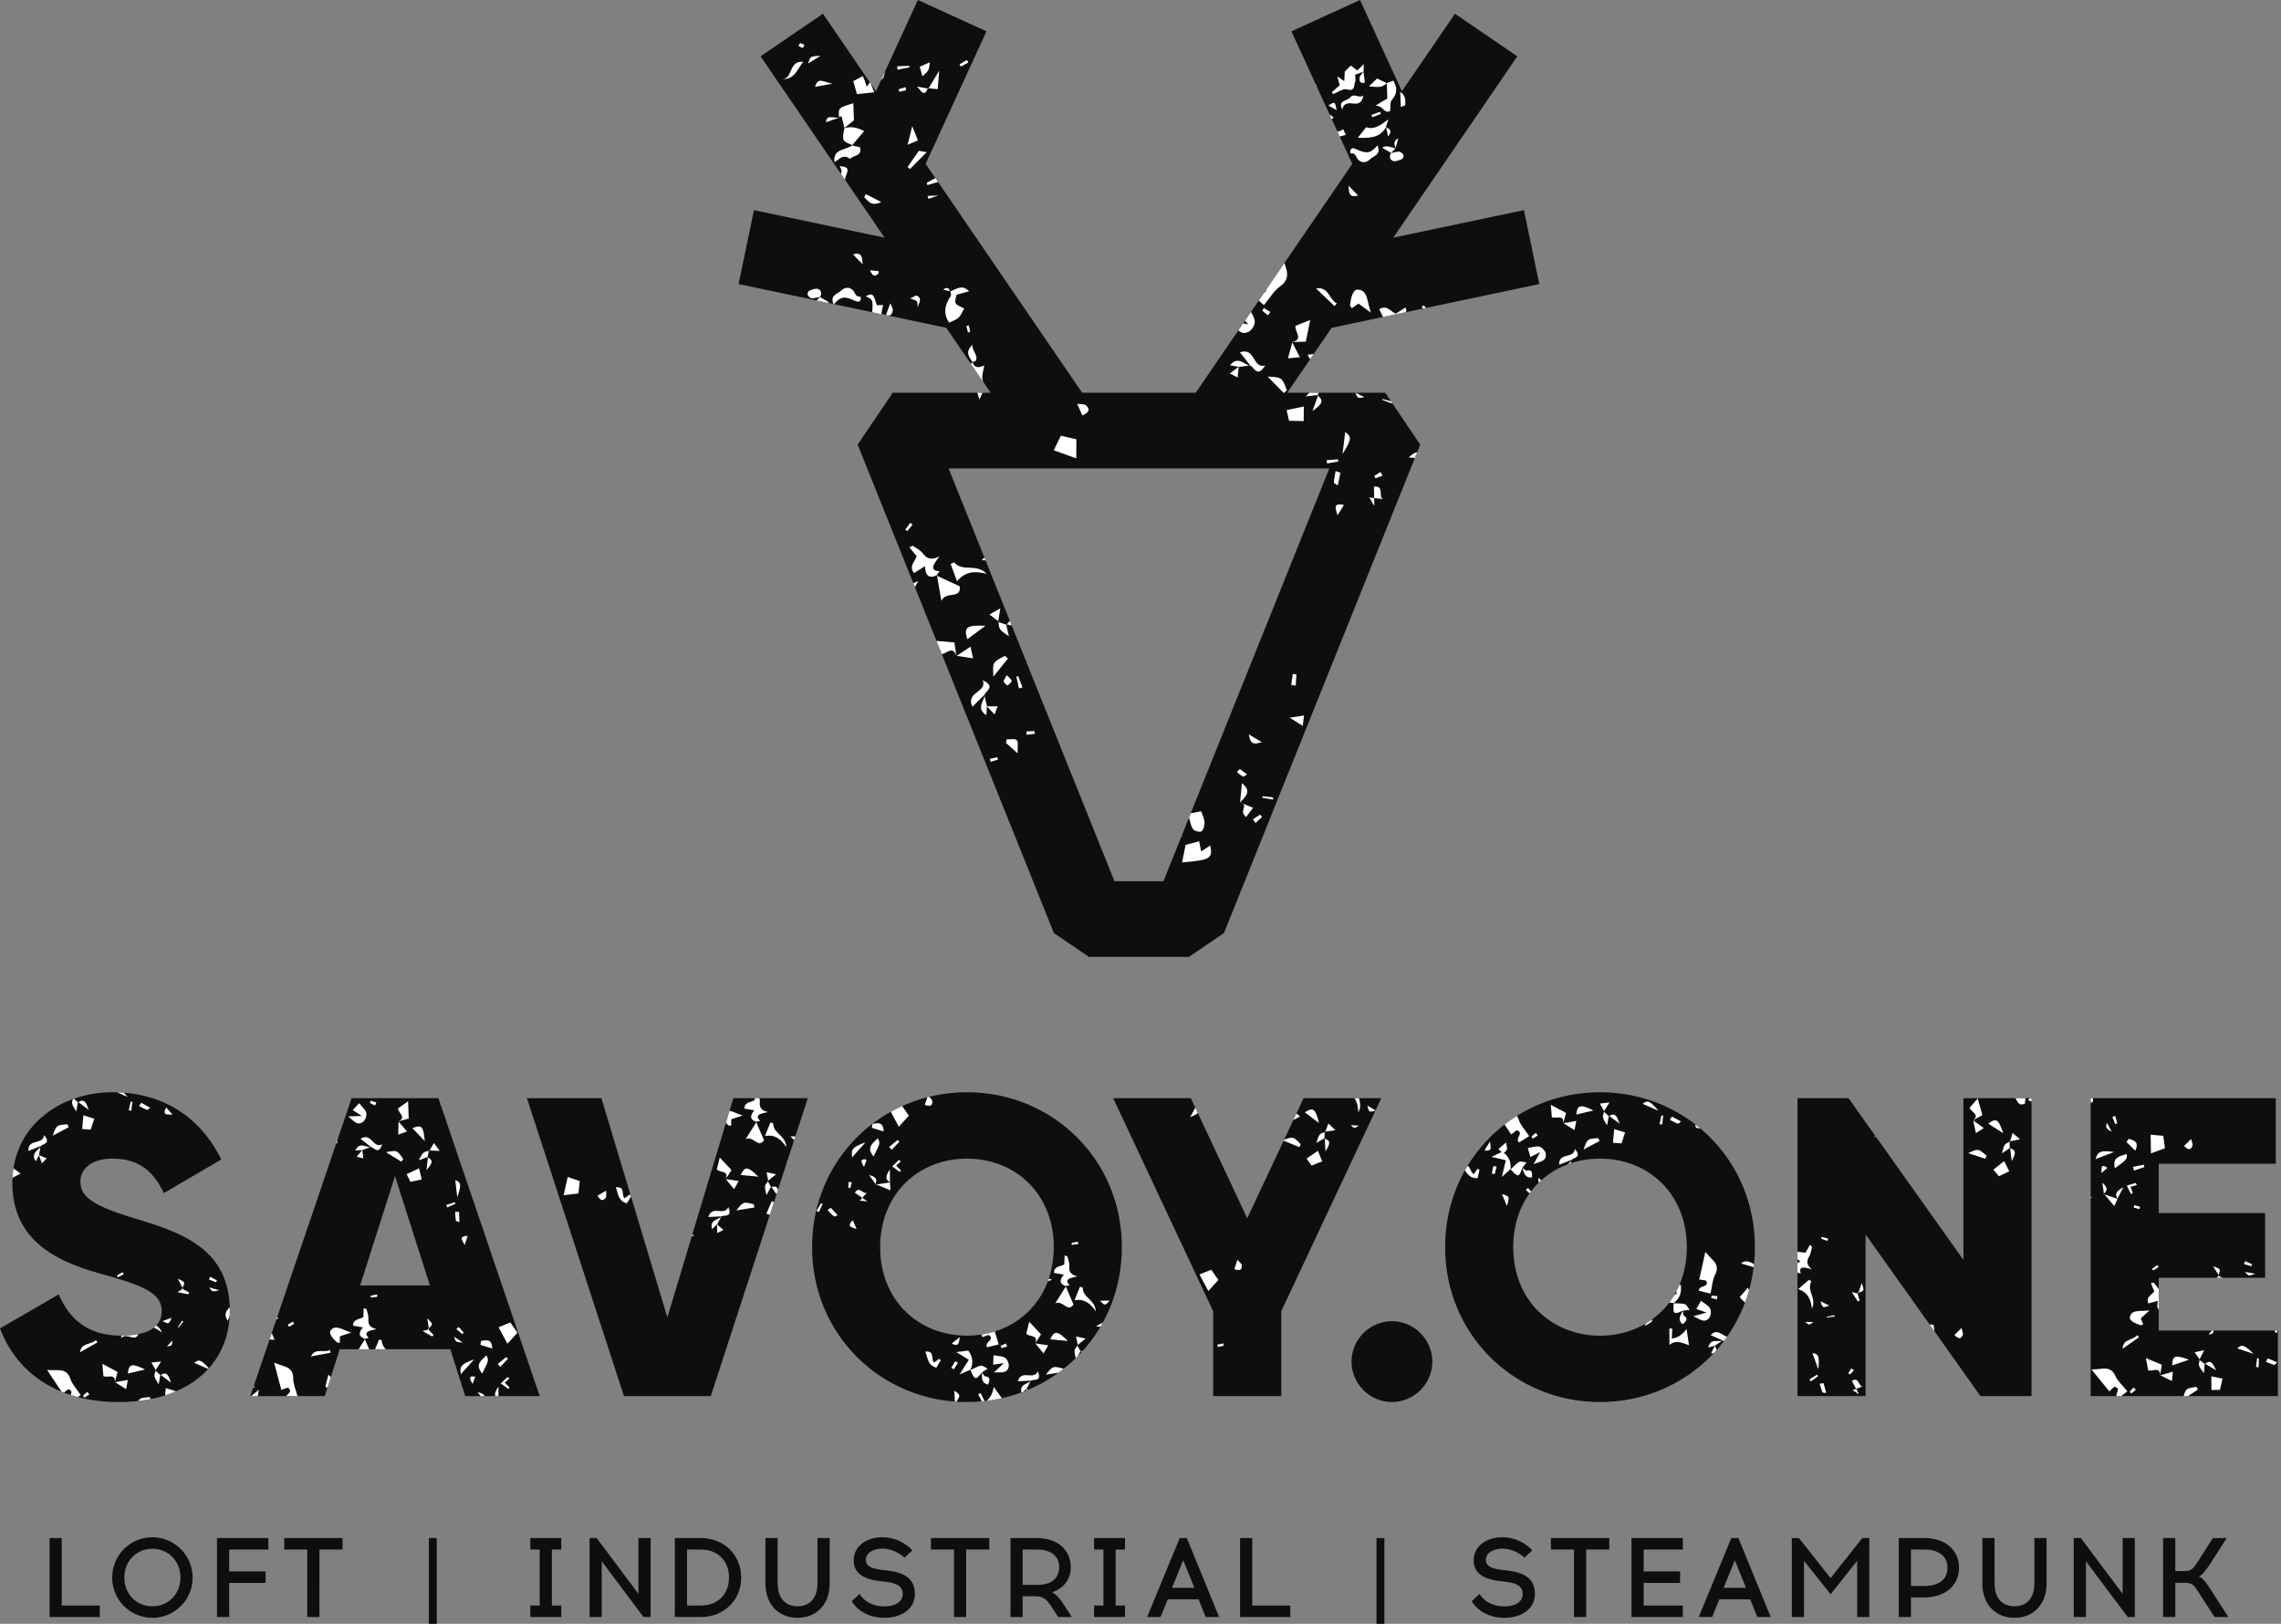<svg version="1.1" id="logo-savoy" xmlns="http://www.w3.org/2000/svg" xmlns:xlink="http://www.w3.org/1999/xlink" x="0px" y="0px" width="595.28px" height="423.786px" viewBox="0 0 595.28 423.786" enable-background="new 0 0 595.28 423.786" xml:space="preserve">
  <rect x="0" y="0" width="595.28" height="423.786" fill="#808080" stroke="none"/>
  <g>
   <path fill-rule="evenodd" clip-rule="evenodd" fill="#0D0F0F" d="M363.612,62.023l34.093-7.182l4.013,19.293l-54.196,11.417
    l-11.591,16.953h25.567l9.146,13.542l-51.224,127.475l-9.146,6.212h-26.083l-9.147-6.212l-51.222-127.475l9.146-13.542h25.57
    l-11.596-16.953L192.75,74.135l4.015-19.293l34.089,7.182l-32.368-47.326l16.283-11.113l13.837,20.233L239.539,0l17.904,8.178
    l-15.877,34.587l40.857,59.74h29.623l40.859-59.74L337.026,8.178L354.929,0l10.932,23.817L379.7,3.584l16.281,11.113
    L363.612,62.023L363.612,62.023z M303.628,229.98l43.284-107.719h-99.354L290.84,229.98H303.628z"></path>
    <g>
     <path fill-rule="evenodd" clip-rule="evenodd" fill="#FFFFFF" d="M230.955,18.704c-0.06,0.33-0.132,0.658-0.216,0.982
      c-0.153,0.581-0.436,0.967-0.798,1.225L230.955,18.704L230.955,18.704z M227.033,21.516l-0.846,1.104
      c-0.173-0.535-0.336-1.069-0.528-1.599c-0.122-0.342-0.283-0.667-0.494-1.165c-0.924,0.493-1.669,0.885-2.473,1.313
      c0.377,1.351,0.711,2.555,0.945,3.39c1.389-0.142,2.728-0.284,4.528-0.472l-0.947-2.301L227.033,21.516L227.033,21.516z
      M214,77.524L214,77.524L214,77.524L214,77.524z M361.918,21.663c-1.225,1.446-2.836,0.988-4.651,0.872
      c0.755-0.731,1.394-1.348,2.119-2.049c0.751,0.367,1.63,0.8,2.521,1.219c0.009-0.013,0.012-0.031,0.012-0.038l0.141,4.077
      c-0.441,0.237-0.899,0.475-1.344,0.734c-0.375,0.219-0.734,0.462-1.773,1.124c2.077-0.136,2.177,2.235,3.909,1.363
      c0,0-0.074,0.062-0.074,0.066c0.141-1.013-0.069-2.328,0.485-2.982c1.477-1.719,1.388-3.301,0.317-5.06
      c0,0,0.03,0.081,0.017,0.064c-0.563,0.2-1.12,0.417-1.678,0.637v-0.023V21.663L361.918,21.663z M363.032,39.901L363.032,39.901
      L363.032,39.901L363.032,39.901z M220.381,33.364c-0.24-0.969-0.475-1.938-0.736-2.898c-0.014-0.058-0.287-0.104-0.4-0.058
      c-0.119,0.05-0.194,0.211-0.289,0.326c-1.254,0.427-2.505,0.855-3.439,1.175c0.363-1.476,0.363-1.476,3.46-1.13
      c0.01,0.013,0.004-0.006-0.006-0.021l0.026,0.041c-0.268-2.666-0.268-2.666,3.703-3.852c0.044,1.225,0.087,2.515,0.15,4.441
      l-2.484,2.036c-0.641,3.363-0.627,3.369,2.107,4.447l-0.015,0.008c-1.635,1.392-5.142,0.792-4.683,4.47
      c1.274-0.825,2.388-2.292,4.068-0.847c0.773-1.054,3.21-0.646,2.606-3.058c-0.703-0.16-1.406-0.321-2.107-0.484
      c1.006-1.185,2.01-2.373,3.177-3.748c-1.713-0.876-3.381-1.367-5.256-0.705l0,0h0.002l0.001-0.002l0.003-0.004l0.001-0.004
      l0.004-0.004l0.004-0.004v-0.001l0.002-0.004l0.006-0.006l0.006-0.006l0,0l0.002-0.007h0.002l0.004-0.004l0,0l0.006-0.008l0,0
      l0.006-0.006l0,0l0.005-0.007v-0.001l0.006-0.007l0,0l0.004-0.005l0,0l0.004-0.007l0.002-0.001l0.003-0.004h0.002l0.004-0.006
      v-0.002l0.006-0.004v-0.002l0.002-0.004l0.002-0.001l0.002-0.002l0.001-0.002l0.002-0.004l0.002-0.002l0.002-0.002l0.001-0.002
      l0,0l0.004-0.004l0,0l0,0v-0.004l0,0h0.004L220.381,33.364L220.381,33.364z M372.203,80.351l-0.808,0.171l-0.364-0.381
      c0.146-0.154,0.293-0.305,0.438-0.458L372.203,80.351L372.203,80.351z M366.788,81.494l-5.855,1.233l-0.977-2.018
      c2.009-1.283,2.964,0.667,4.329,1.163c0.801-0.525,1.604-1.051,2.495-1.635c0.148,0.544,0.334,0.874,0.251,0.969L366.788,81.494
      L366.788,81.494z M342.825,92.42l-0.907,1.327l-0.673-1.16C341.871,92.476,342.396,92.412,342.825,92.42L342.825,92.42z
      M341.646,102.505h2.519l-0.32,0.66c1.967,1.603,0.816,2.507-1.332,4.124c0.714-1.975,1.117-3.095,1.517-4.208
      c-0.965,0.116-1.934,0.235-3.241,0.39L341.646,102.505L341.646,102.505z M353.721,102.505h0.066l2.293,1.154
      C354.351,104,354.334,104.004,353.721,102.505L353.721,102.505z M362.999,104.728l0.269,0.396l-0.021,0.178
      c-0.845-0.317-1.689-0.635-2.539-0.955c0.036-0.074,0.065-0.149,0.097-0.225L362.999,104.728L362.999,104.728z M369.84,118.043
      l-0.602,1.501l-1.567-0.173C368.487,118.576,369.119,118.124,369.84,118.043L369.84,118.043z M245.803,170.74l-1.402-3.479
      l4.679,0.407c0.194,1.342,0.351,2.446,0.507,3.549c1.102-0.73,2.205-1.46,3.695-2.45c0.229,1.066,0.384,1.79,0.654,3.047
      c-1.754-0.279-3.043-0.484-4.341-0.668c-0.006,0.013-0.008,0.042-0.008,0.06v-0.042C248.65,168.583,247.314,170.33,245.803,170.74
      L245.803,170.74z M238.761,153.22l-0.41-1.022c0.441-0.167,0.884-0.349,1.328-0.565L238.761,153.22L238.761,153.22z
      M255.069,102.505h1.332c-0.237,0.612-0.556,1.208-0.857,1.822c0.008,0.008,0.078,0.07,0.086,0.077
      C255.457,103.769,255.254,103.14,255.069,102.505L255.069,102.505z M256.617,99.699l-3.276-4.794
      c0.157-0.13,0.32-0.252,0.495-0.346c-0.896-1.374-2.14-2.718,0-4.57c-0.268,1.666,1.497,2.541,0.846,4.104
      c-0.093,0.227-0.603,0.274-0.917,0.408l-0.002-0.002V94.5l0,0l0,0c0.66,1.88,2.035,1.332,3.095,0.87
      c-0.171,1.367-0.79,2.807-0.39,3.856C256.527,99.387,256.579,99.546,256.617,99.699L256.617,99.699z M231.035,82.201l-3.402-0.716
      c0.212-3.294,0.168-3.319-1.724-4.161c1.829-0.872,1.989-0.745,2.926,2.334c0.479-0.014,0.977-0.031,1.651-0.054
      c-0.193,0.847-0.4,1.541-0.449,2.246c-0.008,0.099,0.728,0.251,1.139,0.379l0.022,0.006c0.312-0.835,0.622-1.666,1.15-3.074
      c0.357,0.902,0.708,1.35,0.66,1.754c-0.117,1.072-0.637,1.765-1.889,1.249l-0.008-0.008L231.035,82.201L231.035,82.201z
      M217.641,79.378l-0.131-0.029c-0.974-2.372,1.159-2.633,1.959-3.468c0.777-0.811,2.14-1.182,3.156-0.097
      c0.59,0.631,0.625,1.868,1.949,1.591c0.018,0.303,0.144,0.66,0.028,0.899c-0.111,0.237-0.513,0.537-0.711,0.491
      c-0.592-0.145-1.145-0.458-1.722-0.677C220.132,77.325,219.317,77.505,217.641,79.378L217.641,79.378z M216.026,79.041
      l-2.915-0.617l0.901-0.922c0.542-0.891,0.295-1.813-0.551-2.085c-0.66-0.216-1.575,0.188-2.312,0.489
      c-0.25,0.098-0.497,0.829-0.369,1.076c0.202,0.389,0.711,0.841,1.106,0.859c0.718,0.029,1.446-0.241,2.167-0.385l-0.017,0.019
      l0.006-0.006l-0.008,0.01l-0.003,0.002l-0.001,0.004l-0.002,0.001l-0.001,0.002l-0.004,0.004v0.001l-0.004,0.004l-0.002,0.002
      l-0.004,0.003l-0.001,0.002v0.002l-0.002,0.003l-0.004,0.002v0.002h-0.001v0.003L214,77.524l0,0l0,0l0,0l0,0
      c0.713,0.418,1.427,0.839,2.324,1.363C216.225,78.945,216.123,78.997,216.026,79.041L216.026,79.041z M221.125,47.802
      l-0.061-0.091c0.068,0.043,0.146,0.081,0.233,0.114L221.125,47.802L221.125,47.802z M220.566,46.983l-1.148-1.676
      c0.309-0.379,0.317-0.945-0.303-1.92C222.802,43.438,220.42,45.61,220.566,46.983L220.566,46.983z M244.116,46.497l0.674,0.983
      l-2.757,0.827c-0.065-0.2-0.13-0.397-0.189-0.598C242.597,47.296,243.345,46.874,244.116,46.497L244.116,46.497z M323.192,86.206
      l1.244-1.821l1.374,0.284l-0.916-0.955l1.584-2.317c0.494,0.92,0.969,1.752,0.985,2.593c0.017,0.901-0.845,2.285-1.675,2.646
      C324.589,87.16,323.813,86.833,323.192,86.206L323.192,86.206z M328.495,78.45l1.41-2.062c0.272-0.097,0.478-0.34,0.577-0.841
      l4.726-6.912c0.074,0.26,0.148,0.503,0.231,0.742c0.734,2.107,0.828,3.813-1.385,5.375c-1.601,1.125-2.653,3.023-4.204,4.875
      L328.495,78.45L328.495,78.45z M349.624,35.63l-0.613-1.342c0.172,0.003,0.338-0.005,0.508-0.03
      c0.362-0.061,0.688-0.361,1.026-0.551c0.219,0.505,0.429,0.99,0.651,1.514L349.624,35.63L349.624,35.63z M347.563,31.135
      l-0.603-1.313l1.076,0.826L347.563,31.135L347.563,31.135z M343.576,22.45l-0.124-0.274l0.201-0.078L343.576,22.45L343.576,22.45z
      M308.349,218.224l0.046-0.103c0.095,0.078,0.202,0.146,0.321,0.202L308.349,218.224L308.349,218.224z M310.3,213.373l0.458-1.132
      l2.709-0.507c0.351,1.054,0.85,1.945,0.883,2.85c0.024,0.821-0.231,1.976-0.796,2.386c-0.417,0.303-1.934-0.109-2.256-0.631
      C310.795,215.509,310.585,214.506,310.3,213.373L310.3,213.373z M256.904,145.521l0.292,0.732
      c-0.278-0.008-0.614-0.035-1.02-0.064L256.904,145.521L256.904,145.521z M263.558,162.084l0.469,1.167l-1.472-0.351
      c0.222,0.948,0.445,1.895,0.748,3.177c-2.606-1.827-2.606-1.827-2.69-3.891c-0.677-0.518-1.354-1.031-2.39-1.816
      c0.887-0.503,1.495-0.848,2.831-1.604c-0.266,1.675-0.415,2.594-0.569,3.518l0.012-0.011l-0.021,0.019
      c0.726,0.259,1.454,0.519,2.184,0.781C262.973,162.587,263.268,162.266,263.558,162.084L263.558,162.084z M247.937,76.079
      c1.555-0.544,3.049-2.013,4.99-0.058c-1.175,0.322-2.198,0.604-3.289,0.903c-0.625,2.384-0.625,2.384,1.994,3.565
      c-0.409,0.695-0.773,1.722-1.474,2.403c-0.667,0.639-1.686,0.917-2.453,1.303c-1.624-2.384-1.152-4.695,0.433-6.967
      c0.18-0.258-0.074-0.816-0.127-1.235c-0.627-0.123-1.254-0.247-1.879-0.373C247.126,74.778,247.657,75.143,247.937,76.079
      l0.075-0.087L247.937,76.079L247.937,76.079z M252.83,84.915c0.119,0.569,0.237,1.136,0.356,1.705
      c-0.188,0.05-0.377,0.097-0.567,0.145c-0.138-0.565-0.278-1.132-0.417-1.698C252.411,85.015,252.622,84.966,252.83,84.915
      L252.83,84.915z M227.051,70.544c0.747,0.073,1.496,0.143,2.243,0.217c-0.024,0.289,0.032,0.536-0.066,0.637
      C228.176,72.495,227.573,71.757,227.051,70.544L227.051,70.544z M239.499,80.17c-0.061-0.516,0.017-1.12-0.235-1.514
      c-0.204-0.318-0.806-0.382-1.738-0.771c0.928-0.4,1.462-0.841,1.745-0.716C240.751,77.824,239.827,79.064,239.499,80.17
      L239.499,80.17z M222.606,66.415c2.653-0.827,2.285,1.189,2.534,2.559C224.342,68.166,223.544,67.361,222.606,66.415
      L222.606,66.415z M361.7,33.212c0.919,0.443,1.843,0.884,0.523,2.418c-0.198-1.049-0.33-1.781-0.471-2.511l0,0v-0.002
      l-0.083,0.083c0.149-0.45,0.298-0.905,0.678-2.056c-2.141,1.62-3.79,2.787-5.799,2.047c-0.792,0.996-1.459,1.831-2.215,2.78
      C357.274,36.004,360.062,36.113,361.7,33.212L361.7,33.212z M364.249,38.754c-0.137-0.761-1.04-1.608,0.696-2.722
      c-0.367,1.27-0.565,1.95-0.746,2.653l0.012,0.019l-1.191,1.22c-0.541,0.891-0.293,1.811,0.552,2.083
      c0.661,0.216,1.575-0.188,2.31-0.489c0.253-0.099,0.499-0.829,0.372-1.074c-0.202-0.39-0.715-0.843-1.109-0.86
      c-0.714-0.031-1.443,0.239-2.166,0.385l0.017-0.021l-0.008,0.004l0.008-0.008l0.005-0.001v-0.002l0.004-0.004v-0.001l0.005-0.002
      l0.003-0.003v-0.002l0.005-0.002l0.004-0.003v-0.005h0.005v-0.003v-0.002l0.003-0.001l0.005-0.002v-0.002v-0.002v-0.001l0,0l0,0
      l0,0c-0.709-0.419-1.428-0.837-2.322-1.361C362.001,37.764,363.118,38.517,364.249,38.754L364.249,38.754z M360.359,29.745
      c-0.734,0.287-1.465,0.571-2.198,0.856c-0.081-0.208-0.161-0.417-0.243-0.625c0.738-0.265,1.481-0.528,2.219-0.794
      C360.211,29.37,360.285,29.558,360.359,29.745L360.359,29.745z M355.832,18.714c0.115,0.907,0.239,1.813,0.37,2.827
      c-1.298,0.392-1.526-0.439-1.364-1.33c0.095-0.542,0.635-1.008,0.973-1.512c0,0,0.005,0.004,0.008,0.008l-0.008-0.008
      c-0.693,0.261-1.386,0.522-2.178,0.823c0.021,0.631,0.243,1.336,0.017,1.854c-0.384,0.891,0.042,2.599-2.177,1.949
      c-0.985-0.291-2.379,0.796-3.587,1.258c-0.097-0.186-0.183-0.374-0.273-0.559c0.677-0.598,1.357-1.196,2.025-1.786
      c-0.169-0.618-0.331-1.2-0.635-2.322c0.804,0.549,1.162,0.796,1.821,1.246c0.05-0.934,0.091-1.717,0.133-2.503l-0.078,0.091
      c0.52-0.521,1.038-1.043,1.634-1.646c0.461,0.346,1.01,0.759,1.719,1.291c0.508-0.501,0.974-0.965,1.694-1.679
      C355.885,17.56,355.856,18.137,355.832,18.714L355.832,18.714z M346.677,27.556c1.678-1.132,1.678-1.132,2.164,1.189
      C348.013,28.292,347.395,27.947,346.677,27.556L346.677,27.556z M354.425,51.01c-2.651,0.827-2.284-1.188-2.53-2.557
      C352.692,49.261,353.489,50.065,354.425,51.01L354.425,51.01z M365.571,28.02c-0.036-1.217-0.082-2.435-0.136-4.041
      c1.587,1.035,1.25,2.34,1.312,3.441c0.008,0.146-0.825,0.336-1.27,0.509C365.48,27.929,365.571,28.02,365.571,28.02L365.571,28.02
      z M355.815,24.904c-1.233,0.956-2.396-0.836-3.538,0.589c-0.747,0.932-3.222,0.635-1.983,3.091
      c0.313-1.627,1.477-1.741,2.61-1.584C354.342,27.194,355.418,27.026,355.815,24.904L355.815,24.904z M359.474,37.954
      c1.096,2.486-1.093,2.74-1.909,3.59c-0.775,0.813-2.141,1.184-3.156,0.097c-0.588-0.631-0.621-1.866-1.945-1.589
      c-0.021-0.306-0.149-0.662-0.033-0.902c0.11-0.235,0.516-0.536,0.713-0.49c0.59,0.144,1.142,0.46,1.721,0.676
      C356.936,40.113,357.741,39.915,359.474,37.954L359.474,37.954z M323.265,95.772c-0.081,0.802-0.164,1.604-0.284,2.755
      c-0.651-0.336-1.184-0.612-2.025-1.049c0.987-0.741,1.642-1.239,2.302-1.741l0,0c-0.644-0.118-1.286-0.231-2.26-0.403
      c2.153-2.625,3.716-0.066,5.394,0.167l0.005,0.005l-0.005-0.005v-0.003l0,0l-0.017-0.024v-0.002l-0.003-0.004l0,0v-0.007l0,0
      v-0.006l0,0l-0.009-0.004v-0.002v-0.004h-0.005v-0.005l-0.003-0.004v-0.004l0,0l-0.005-0.007v-0.001l-0.004-0.004v-0.002
      l-0.005-0.004l0,0v-0.006l0,0l-0.007-0.007l0,0v-0.004l-0.005-0.004v-0.004l-0.005-0.001l-0.003-0.008v-0.002V95.37l0,0l0,0
      c1.057,0.693,1.823,3.215,3.84,0.048c-3.398,0.796-2.463-4.867-6.577-3.464l2.709,3.42
      C325.286,95.506,324.276,95.639,323.265,95.772L323.265,95.772z M360.781,124.151c-0.599,0.223-1.197,0.445-1.796,0.67
      c-0.11-0.21-0.218-0.421-0.329-0.631c0.544-0.334,1.093-0.67,1.642-1.004C360.459,123.508,360.619,123.829,360.781,124.151
      L360.781,124.151z M329.892,80.409c0.549,0.336,1.098,0.676,1.642,1.014c-0.21,0.297-0.428,0.592-0.643,0.889
      c-0.503-0.425-1.007-0.852-1.51-1.277C329.555,80.823,329.724,80.617,329.892,80.409L329.892,80.409z M349.279,120.433
      c-0.985,0.173-1.968,0.351-2.953,0.525c-0.041-0.286-0.079-0.571-0.12-0.859c0.99-0.074,1.983-0.15,2.971-0.225
      C349.213,120.06,349.246,120.248,349.279,120.433L349.279,120.433z M350.727,131.784c-0.619,0.99-1.146,1.853-1.683,2.716
      C348.793,133.137,347.469,131.091,350.727,131.784L350.727,131.784z M337.203,89.271c1.114-0.035,2.231-0.067,3.584-0.109
      c0.355-1.765,0.685-3.406,1.134-5.641c-1.719,0.685-2.869,1.138-3.847,1.53c-0.136,1.718,2.145,3.511-0.816,4.223h-0.041
      c0.017,0,0.049,0.006,0.058,0.013c-0.325,1.268-0.673,2.527-1.147,4.239c1.279-0.128,2.017-0.2,3.102-0.309
      C338.412,91.625,337.81,90.446,337.203,89.271L337.203,89.271z M349.807,123.367c-0.219,1.052-0.429,2.104-0.68,3.324
      c-0.425-0.312-1.028-0.561-1.015-0.771c0.058-0.999,0.289-1.979,0.452-2.97C348.979,123.089,349.395,123.229,349.807,123.367
      L349.807,123.367z M351.064,112.767c1.728,1.136,1.678,1.981-0.701,5.711C350.664,116.027,350.862,114.427,351.064,112.767
      L351.064,112.767z M343.46,75.286c3.295-0.576,3.341,2.831,5.422,3.903c-0.196,0.235-0.403,0.466-0.604,0.703
      C346.669,78.357,345.063,76.824,343.46,75.286L343.46,75.286z M358.66,132.052c-0.028-1.683-0.058-3.363-0.086-5.05
      c2.936-0.352,0.886,3.101,2.552,3.272c-1.253-0.144-2.507-0.29-3.761-0.433C357.794,130.578,358.227,131.316,358.66,132.052
      L358.66,132.052z M335.056,102.583c-1.282-1.297-2.561-2.595-4.257-4.301c3.753,0.183,3.753,0.183,5.044,3.575
      C335.58,102.097,335.318,102.339,335.056,102.583L335.056,102.583z M340.263,106.097c-0.015,1.711-0.022,2.693-0.031,3.804
      c-1.395-0.033-2.529-0.06-3.826-0.092c-0.188-0.818-0.372-1.639-0.632-2.781C337.236,106.722,338.461,106.468,340.263,106.097
      L340.263,106.097z M354.537,79.226c-0.775,0.538-1.266,0.883-1.737,1.212c-0.325-0.47-0.491-0.602-0.478-0.711
      c0.19-1.689,0.632-4.231,2.074-4.14c2.63,0.165,2.329,3.107,3.373,6.012C356.24,80.475,355.427,79.881,354.537,79.226
      L354.537,79.226z M257.597,184.347c0.807-0.008,1.615-0.015,2.771-0.023c-0.264,0.683-0.48,1.244-0.821,2.128
      c-0.843-0.893-1.414-1.491-1.984-2.095l-0.001,0.002c-0.045,0.651-0.084,1.305-0.149,2.293c-2.847-1.852-0.48-3.689-0.433-5.382
      l0.004-0.006l-0.006,0.006l-0.002,0.004l0,0l-0.021,0.014h-0.003l-0.005,0.004l0,0l-0.003,0.002l0,0l-0.007,0.004l0,0
      l-0.004,0.006h-0.001l-0.004,0.002v0.004h-0.006l-0.002,0.001l-0.004,0.003l0,0l-0.007,0.004l-0.001,0.001l-0.002,0.002
      l-0.004,0.002l-0.004,0.002v0.001l-0.004,0.002l0,0l-0.006,0.006l0,0l-0.004,0.002l-0.004,0.004l-0.004,0.001l-0.002,0.002
      l-0.004,0.004h-0.004l-0.001,0.001l0,0l0,0c0.567-1.125,2.989-2.167-0.379-3.821c1.167,3.29-4.565,2.99-2.716,6.922l3.101-3.072
      C257.111,182.369,257.354,183.357,257.597,184.347L257.597,184.347z M238.162,136.943c-0.466,0.557-0.939,1.113-1.404,1.67
      c-0.171-0.128-0.338-0.258-0.507-0.383c0.433-0.594,0.862-1.188,1.292-1.78C237.749,136.616,237.955,136.778,238.162,136.943
      L238.162,136.943z M282.464,108.424c-0.421-0.948-0.817-1.835-1.348-3.043c1.014,0.162,1.905,0.033,2.322,0.418
      C284.756,107.02,283.919,107.773,282.464,108.424L282.464,108.424z M263.055,171.872c-1.146,1.418-2.291,2.838-3.8,4.706
      c-0.237-3.745-0.237-3.745,2.992-5.402C262.517,171.406,262.787,171.639,263.055,171.872L263.055,171.872z M257.187,163.311
      c-1.539,1.138-3.075,2.279-4.753,3.522C251.502,163.697,252.176,163.099,257.187,163.311L257.187,163.311z M248.988,146.772
      c2.133,2.571,5.798,0.159,8.508,2.986c-3.038-0.77-5.518-0.706-7.741,1.952c-0.754-2.066-1.208-3.295-1.658-4.526
      C248.395,147.049,248.689,146.911,248.988,146.772L248.988,146.772z M244.386,150.201c0.271-0.377,0.54-0.753,0.814-1.13
      c-1.56-0.037-2.154-0.653-1.251-2.122c0.375-0.611,0.81-1.184,1.216-1.775c-1.582,0.837-2.967,1.062-4.254-0.672
      c-0.637-0.862-1.734-1.395-2.656-2.029c-0.101-0.072-0.41,0.146-0.934,0.355c0.679,0.822,1.289,1.56,1.904,2.301
      c-0.342,1.41-2.174,2.577-0.675,4.43c0.842-0.53,1.625-1.023,2.86-1.796c0.062,2.534,1.101,3.328,3.108,2.342l-0.05,0.035
      l0.047-0.031c0.326,1.88,0.647,3.758,1.155,6.696c1.266-2.686,5.188-0.288,4.802-3.783
      C248.252,151.993,246.318,151.097,244.386,150.201L244.386,150.201z M276.856,113.709c1.344,0.313,2.672,0.624,4.053,0.945
      c-0.013,1.294-0.021,2.829-0.033,4.973c-2.136-0.769-3.987-1.437-5.876-2.12C275.759,115.947,276.353,114.742,276.856,113.709
      L276.856,113.709z M308.494,225.08c0.271-1.36,0.561-2.793,0.92-4.579c0.923-0.245,2.177-0.579,3.534-0.938
      c0.181,0.89,0.317,1.565,0.535,2.637c0.92-0.598,1.662-1.084,2.392-1.563C316.469,224.092,315.884,224.433,308.494,225.08
      L308.494,225.08z M326.973,213.814c0.631-0.406,1.263-0.814,1.897-1.219c0.16,0.208,0.32,0.417,0.486,0.629
      c-0.565,0.515-1.129,1.035-1.694,1.555C327.431,214.459,327.204,214.136,326.973,213.814L326.973,213.814z M260.453,198.233
      c-0.641,0.2-1.286,0.403-1.93,0.599c-0.063-0.254-0.13-0.509-0.198-0.765c0.654-0.148,1.301-0.301,1.951-0.452
      C260.335,197.822,260.393,198.025,260.453,198.233L260.453,198.233z M332.264,208.69c-0.943-0.165-1.893-0.326-2.838-0.487
      c0.013-0.134,0.029-0.266,0.046-0.397c0.911,0.093,1.823,0.189,2.734,0.283C332.226,208.289,332.242,208.488,332.264,208.69
      L332.264,208.69z M336.981,178.745c0.133-0.953,0.263-1.905,0.4-2.855c0.317,0.035,0.638,0.069,0.957,0.103
      c-0.066,0.978-0.132,1.957-0.198,2.934C337.752,178.866,337.368,178.804,336.981,178.745L336.981,178.745z M340.313,186.735
      c-0.127,1.028-0.21,1.701-0.334,2.711c-1.038-0.655-1.802-1.134-3.401-2.14C338.358,187.032,339.179,186.908,340.313,186.735
      L340.313,186.735z M262.766,176.216c-0.401,0.757-0.853,1.224-0.812,1.64c0.039,0.383,0.608,0.713,0.942,1.069
      c0.4-0.394,1.051-0.752,1.118-1.196C264.065,177.386,263.387,176.931,262.766,176.216L262.766,176.216z M265.715,176.45
      c0.377,0.986,0.756,1.967,1.136,2.949c-0.309,0.09-0.616,0.186-0.923,0.28c-0.231-1.027-0.462-2.056-0.695-3.083
      C265.394,176.544,265.552,176.499,265.715,176.45L265.715,176.45z M270.062,191.506c-0.718,0.089-1.436,0.171-2.153,0.256
      c-0.014-0.297-0.026-0.592-0.042-0.884c0.712-0.027,1.425-0.049,2.137-0.074C270.022,191.041,270.042,191.272,270.062,191.506
      L270.062,191.506z M323.623,209.428l-0.003,0.008l0,0v0.002c1.089,0.437,2.174,0.876,3.398,1.367
      c-0.697,0.936-1.225,1.635-1.84,2.457c-0.298-0.406-0.631-0.697-0.747-1.06c-0.301-0.913,1.188-2.338-0.804-2.773
      c1.383-1.495,3.163-2.945,0.491-5.009C323.945,206.175,323.78,207.802,323.623,209.428L323.623,209.428z M323.563,200.704
      c0.623,0.464,1.244,0.924,1.867,1.384c-0.35,0.21-0.816,0.678-1.031,0.582c-0.588-0.269-1.076-0.77-1.599-1.175
      C323.055,201.23,323.306,200.966,323.563,200.704L323.563,200.704z M325.893,191.654c1.46,0.879,2.223,1.338,3.386,2.039
      C327.555,194.187,326.398,194.605,325.893,191.654L325.893,191.654z M262.71,192.951c0.914,0.045,2.143-0.241,2.647,0.237
      c0.466,0.437,0.153,1.699,0.211,3.421c-1.5-1.342-2.275-2.036-3.05-2.729C262.583,193.572,262.647,193.263,262.71,192.951
      L262.71,192.951z M252.714,16.302c-0.654,0.364-1.305,0.728-1.959,1.088c-0.113-0.204-0.225-0.406-0.338-0.61
      c0.646-0.371,1.289-0.747,1.932-1.12C252.469,15.871,252.595,16.089,252.714,16.302L252.714,16.302z M234.518,23.292
      c0.604-0.183,1.208-0.365,1.816-0.546c0.04,0.274,0.149,0.775,0.104,0.79c-0.571,0.178-1.167,0.287-1.759,0.411
      C234.627,23.729,234.574,23.51,234.518,23.292L234.518,23.292z M208.387,11.961c0.192-0.31,0.37-0.72,0.45-0.703
      c0.39,0.084,0.75,0.284,1.117,0.445c-0.164,0.283-0.383,0.822-0.482,0.802C209.093,12.423,208.748,12.163,208.387,11.961
      L208.387,11.961z M242.042,51.132c0.804-0.029,1.612-0.056,2.813-0.095c-1.097,0.37-1.822,0.615-2.546,0.86
      C242.217,51.641,242.128,51.387,242.042,51.132L242.042,51.132z M234.149,17.293c1.05-0.036,2.099-0.07,3.146-0.107
      c0.021,0.132,0.042,0.262,0.064,0.392c-1.05,0.207-2.096,0.417-3.14,0.625C234.194,17.899,234.174,17.597,234.149,17.293
      L234.149,17.293z M242.157,23.007c-1.05,2.728-1.969,0.26-2.885-0.419c1,0.179,2.002,0.358,3.004,0.541l-0.054-0.054l0.058,0.054
      c0.789-1.308,1.58-2.613,2.825-4.677c-0.167,2.072-0.281,3.427-0.392,4.823C243.821,23.183,242.989,23.093,242.157,23.007
      L242.157,23.007z M212.713,22.668c0.749-2.736,2.251-1.187,4.557-0.833C215.113,22.232,213.985,22.438,212.713,22.668
      L212.713,22.668z M229.997,52.732c-2.809,1.301-3.411-0.429-4.458-1.242c0.134-0.278,0.268-0.556,0.404-0.837
      C227.072,51.232,228.2,51.81,229.997,52.732L229.997,52.732z M214.164,14.561c-1.323,0.813-2.146,1.316-3.26,1.996
      C211.479,14.671,211.479,14.671,214.164,14.561L214.164,14.561z M236.867,37.793c0.455-1.847,0.783-3.177,1.204-4.898
      c0.575,1.451,0.963,2.437,1.474,3.731C239.006,36.863,238.229,37.199,236.867,37.793L236.867,37.793z M236.85,43.6
      c0.979-1.406,1.957-2.813,2.951-4.239c0.454,0.079,1.01,0.175,2.056,0.358c-1.596,1.598-2.985,2.994-4.38,4.39
      C237.267,43.94,237.058,43.769,236.85,43.6L236.85,43.6z M242.669,16.259c-0.891,0.389-1.729,0.752-2.646,1.152
      c0.237,0.833,0.454,1.582,0.709,2.477C242.417,18.432,242.417,18.432,242.669,16.259L242.669,16.259z M204.172,20.64
      c2.854-0.117,1.557-4.885,5.464-4.508C207.95,18.18,207.418,20.77,204.172,20.64z"></path>
    </g>
    <path fill-rule="evenodd" clip-rule="evenodd" fill="#0D0F0F" d="M31.096,365.91c16.884,0,28.877-8.882,28.877-23.876
     c0-16.438-13.226-20.543-24.99-24.099c-12.102-3.657-13.992-6.111-13.992-9.664c0-3.109,2.777-5.888,8.328-5.888
     c7.11,0,10.774,3.443,13.438,8.995l14.994-8.774c-5.664-11.438-15.66-17.547-28.432-17.547c-13.436,0-26.098,8.667-26.098,23.657
     c0,14.882,11.33,20.454,22.876,23.656c11.654,3.232,16.106,5.109,16.106,9.885c0,2.998-2.111,6.331-10.551,6.331
     c-8.773,0-13.549-4.333-16.327-10.774L0,346.697C4.332,358.134,14.77,365.91,31.096,365.91L31.096,365.91z M121.413,364.355h19.436
     l-26.43-77.741H91.76l-26.432,77.741h19.436l3.886-12.215h28.876L121.413,364.355L121.413,364.355z M93.983,335.482l9.105-28.543
     l9.107,28.543H93.983L93.983,335.482z M162.839,364.355l-25.322-77.741h19.435l17.216,57.193l17.215-57.193h19.434l-25.321,77.741
     H162.839L162.839,364.355z M252.352,365.91c22.322,0,40.426-17.547,40.426-40.424c0-22.882-18.104-40.429-40.426-40.429
     c-22.323,0-40.424,17.547-40.424,40.429C211.928,348.363,230.029,365.91,252.352,365.91L252.352,365.91z M252.352,348.586
     c-12.66,0-22.657-9.219-22.657-23.1c0-13.886,9.997-23.103,22.657-23.103s22.656,9.217,22.656,23.103
     C275.008,339.367,265.012,348.586,252.352,348.586L252.352,348.586z M360.475,286.615l-26.095,55.586v22.155h-17.774v-22.155
     l-26.096-55.586h20.269l14.715,31.337l14.714-31.337H360.475L360.475,286.615z M363.254,365.91c5.774,0,10.55-4.775,10.55-10.55
     c0-5.776-4.775-10.552-10.55-10.552c-5.772,0-10.548,4.776-10.548,10.552C352.706,361.135,357.481,365.91,363.254,365.91
     L363.254,365.91z M417.562,365.91c22.321,0,40.426-17.547,40.426-40.424c0-22.882-18.104-40.429-40.426-40.429
     c-22.322,0-40.427,17.547-40.427,40.429C377.135,348.363,395.239,365.91,417.562,365.91L417.562,365.91z M417.562,348.586
     c-12.66,0-22.656-9.219-22.656-23.1c0-13.886,9.996-23.103,22.656-23.103c12.659,0,22.657,9.217,22.657,23.103
     C440.219,339.367,430.221,348.586,417.562,348.586L417.562,348.586z M512.406,286.615v42.199l-29.984-42.199h-13.329v77.741h17.771
     v-42.203l29.985,42.203h13.328v-77.741H512.406L512.406,286.615z M563.374,347.254v-13.771h27.761V316.6h-27.761v-12.883h30.54
     v-17.102H545.6v77.741h48.868v-17.102H563.374z"></path>
     <path fill-rule="evenodd" clip-rule="evenodd" fill="#FFFFFF" d="M21.069,364.1l-0.791,0.501c-0.626-0.165-1.239-0.345-1.841-0.536
      c0.265-0.561,0.46-1.06-0.482-1.452c-0.229-0.091-0.689,0.379-1.269,0.835l-0.619-0.243l-3.773-5.658
      c1.083,0.024,1.718,0.076,2.351,0.051c1.748-0.074,3.047,0.239,3.718,2.251C18.844,361.302,20.029,362.522,21.069,364.1
      L21.069,364.1z M555.183,363.11l-1.608,1.243h-1.241c-0.09-0.956,1.139-1.955-0.392-2.427c-0.276-0.083-0.796,0.635-1.463,1.205
      c-1.436-1.763-2.925-3.59-4.648-5.714c1.076-0.076,1.716-0.084,2.342-0.171c1.732-0.239,3.057-0.047,3.915,1.891
      C552.705,360.537,553.999,361.64,555.183,363.11L555.183,363.11z M563.369,341.728v-5.276c-0.334-0.575-0.842-1.097-1.259-1.637
      c-0.061-0.081-0.345,0.013-0.786,0.043c0.313,0.771,0.593,1.471,0.874,2.167c-0.59,0.969-2.235,1.404-1.556,3.14
      c0.751-0.191,1.451-0.373,2.558-0.657C562.883,340.601,562.94,341.343,563.369,341.728L563.369,341.728z M578.413,333.482h1.735
      l-1.318-0.518c0.792-1.749,0.792-1.749-1.296-2.509c0.714,1.119,1.15,1.804,1.588,2.489L578.413,333.482L578.413,333.482z
      M569.88,364.353h1.126l2.599-1.709c-0.144-0.237-0.289-0.476-0.437-0.713C570.696,362.341,570.409,362.393,569.88,364.353
      L569.88,364.353z M594.281,347.254h-0.68l0.218,0.592c0.178-0.05,0.359-0.104,0.532-0.153L594.281,347.254L594.281,347.254z
      M577.654,347.254h-0.449l-0.825,1.06C577.448,348.104,577.625,348.068,577.654,347.254L577.654,347.254z M564.243,347.254h-0.012
      l-0.005,0.015L564.243,347.254L564.243,347.254z M585.885,331.96c0.969,0.167,1.637,0.283,2.698,0.464
      C586.82,333.06,586.82,333.06,585.885,331.96L585.885,331.96z M585.923,329.148c0.602,0.27,1.209,0.534,1.811,0.804
      c-0.058,0.171-0.121,0.342-0.179,0.516c-0.651-0.194-1.303-0.383-1.95-0.578C585.712,329.643,585.815,329.396,585.923,329.148
      L585.923,329.148z M563.353,330.668c-0.483,0.303-0.966,0.606-1.446,0.909c-0.097-0.136-0.188-0.272-0.286-0.408
      c0.466-0.338,0.929-0.679,1.39-1.019C563.126,330.323,563.241,330.497,563.353,330.668L563.353,330.668z M555.789,363.201
      c0.343-0.37,0.689-0.738,1.032-1.105c0.193,0.208,0.392,0.421,0.585,0.631c-0.408,0.321-0.809,0.642-1.217,0.961
      C556.058,363.525,555.925,363.364,555.789,363.201L555.789,363.201z M574.091,354.838c-0.384-0.547-0.768-1.094-1.353-1.924
      c0.783-0.163,1.315-0.276,2.491-0.521c-0.594,1.185-0.924,1.835-1.258,2.489l0.012-0.007l-0.021,0.011
      c0.479,0.367,0.957,0.734,1.44,1.104c1.534-1.265,2.053-0.24,2.96,1.655c-1.406-0.852-2.201-1.332-2.998-1.813
      c-0.059,0.761-0.119,1.519-0.198,2.551C573.662,356.396,573.662,356.396,574.091,354.838L574.091,354.838z M589.494,354.469
      c-0.017,0.785-0.033,1.567-0.05,2.351c-0.227-0.015-0.45-0.029-0.677-0.044c0.095-0.771,0.186-1.544,0.281-2.315
      C589.196,354.462,589.345,354.466,589.494,354.469L589.494,354.469z M563.716,358.951c0.993-0.285,1.992-0.564,3.339-0.951
      c-0.081,0.85-0.139,1.429-0.237,2.432c-1.242-0.627-2.157-1.087-3.077-1.534c-0.008,0.008-0.016,0.028-0.021,0.041l0.009-0.029
      c-0.095-2.383-1.821-0.907-3.118-1.276c-0.148-0.813-0.32-1.763-0.581-3.189c1.646,0.688,2.854,1.193,4.157,1.738
      C564.004,357.229,563.864,358.09,563.716,358.951L563.716,358.951z M591.828,354.514c0.775,0.327,1.551,0.655,2.444,1.035
      c-0.301,0.279-0.585,0.705-0.745,0.66c-0.756-0.197-1.477-0.525-2.207-0.806C591.489,355.11,591.659,354.811,591.828,354.514
      L591.828,354.514z M583.885,351.92c1.139-1.153,1.777-0.986,4.276,1.416C586.323,352.728,585.126,352.332,583.885,351.92
      L583.885,351.92z M553.941,351.998c0.066-2.618,2.689-2.13,3.832-3.564c0.148,0.189,0.297,0.381,0.444,0.573
      C556.791,350.004,555.369,351.002,553.941,351.998L553.941,351.998z M577.101,359.187c1.313,0.276,2.063,0.435,2.916,0.612
      c-0.238,1.062-0.433,1.928-0.659,2.922c-0.656,0.018-1.316,0.032-2.232,0.056C577.114,361.603,577.114,360.627,577.101,359.187
      L577.101,359.187z M571.262,354.862c-3.683-1.351-4.329-1.065-4.379,1.495C568.434,355.828,569.847,355.347,571.262,354.862
      L571.262,354.862z M558.667,344.102c0.298,0.674,0.483,1.105,0.665,1.518c-0.408,0.177-0.536,0.286-0.623,0.259
      c-1.267-0.408-3.146-1.135-2.854-2.23c0.532-1.998,2.742-1.312,5.13-1.664C559.889,342.986,559.311,343.514,558.667,344.102
      L558.667,344.102z M489.481,296.549l-0.16-0.223l-0.174,0.398L489.481,296.549L489.481,296.549z M530.177,287.52v-0.905h-0.372
      l-0.573,0.493C529.578,287.229,529.891,287.365,530.177,287.52L530.177,287.52z M528.571,286.615h-2.599
      c0.629,0.993,0.904,2.189,2.496,1.379L528.571,286.615L528.571,286.615z M546.155,286.615H545.6v1.208
      C546.234,287.603,546.351,287.358,546.155,286.615L546.155,286.615z M545.6,312.359v0.302l0.586-0.221
      C545.945,312.533,545.761,312.487,545.6,312.359L545.6,312.359z M552.688,312.908c-0.845-1.173-0.527-1.994,1.456-3.05
      c-0.75,1.436-1.158,2.2-1.547,2.984c0.013,0.006,0.038,0.029,0.061,0.043l-0.039-0.029c-0.257,0.575-0.508,1.155-0.838,1.911
      c-1.019-1.2-1.86-2.194-2.701-3.187c-0.136-0.89-0.273-1.778-0.441-2.9c1.352,1.097,1.539,2.002,0.28,2.941
      C550.178,312.05,551.436,312.479,552.688,312.908L552.688,312.908z M549.818,292.99c0.47,0.866,0.795,1.46,1.312,2.404
      C549.537,294.409,549.537,294.409,549.818,292.99L549.818,292.99z M558.342,315.558c-0.503-0.132-1.007-0.256-1.501-0.419
      c-0.017-0.006,0.096-0.404,0.148-0.618c0.503,0.145,1.011,0.288,1.518,0.43C558.454,315.154,558.396,315.354,558.342,315.558
      L558.342,315.558z M552.045,291.276c0.166,0.637,0.329,1.277,0.494,1.916c-0.168,0.062-0.342,0.12-0.516,0.182
      c-0.251-0.629-0.506-1.258-0.762-1.89C551.524,291.417,551.786,291.345,552.045,291.276L552.045,291.276z M524.56,297.957
      c0.193-0.637,0.384-1.276,0.671-2.251c0.612,0.509,1.037,0.86,1.959,1.626c-1.303,0.269-2.017,0.417-2.733,0.557l0.008,0.008
      l-0.017-0.011c0.009,0.604,0.021,1.208,0.03,1.815c1.942,0.414,1.459,1.458,0.54,3.351c-0.207-1.633-0.325-2.557-0.441-3.475
      c-0.635,0.422-1.263,0.847-2.121,1.429C523.07,298.588,523.07,298.588,524.56,297.957L524.56,297.957z M548.432,306.176
      c0.05-0.963-0.334-2.757,1.515-1.39C549.43,305.259,548.931,305.718,548.432,306.176L548.432,306.176z M514.897,292.382
      c0.842,0.602,1.678,1.21,2.817,2.026c-0.72,0.464-1.205,0.78-2.05,1.324c-0.285-1.364-0.491-2.366-0.715-3.366
      c-0.008,0-0.033,0.007-0.044,0.013l0.027-0.013c1.811-1.555-0.416-1.992-0.936-3.237c0.544-0.621,1.184-1.349,2.141-2.437
      c0.483,1.715,0.837,2.977,1.217,4.336C516.427,291.541,515.66,291.961,514.897,292.382L514.897,292.382z M557.662,309.277
      c-0.277,0.084-0.554,0.179-0.833,0.254c-0.212,0.055-0.43,0.092-0.783,0.163c0.188,0.606,0.366,1.175,0.544,1.744
      c-0.152,0.058-0.307,0.118-0.463,0.178c-0.321-0.654-0.644-1.305-1.085-2.192c0.847-0.251,1.581-0.471,2.314-0.689
      C557.459,308.916,557.563,309.098,557.662,309.277L557.662,309.277z M556.647,304.549c0.936-0.194,1.876-0.387,2.816-0.579
      c0.059,0.2,0.124,0.404,0.181,0.606c-0.902,0.309-1.811,0.621-2.718,0.928C556.832,305.188,556.741,304.867,556.647,304.549
      L556.647,304.549z M569.979,299.085c0.582-0.571,1.122-1.105,1.856-1.829c0.165,0.788,0.507,1.404,0.337,1.816
      C571.646,300.378,570.862,299.974,569.979,299.085L569.979,299.085z M557.249,300.316c-1.01-0.998-1.637-1.617-2.296-2.268
      c0.251-0.324,0.563-0.864,0.659-0.826C556.755,297.642,558.383,297.811,557.249,300.316L557.249,300.316z M551.731,300.654
      c-2.092,0.796-3.394,1.291-4.87,1.851C547.554,300.465,548.193,300.194,551.731,300.654L551.731,300.654z M518.143,302.428
      c-1.357-0.448-2.715-0.893-4.5-1.483c2.682-1.208,2.682-1.208,4.789,0.697C518.336,301.902,518.242,302.166,518.143,302.428
      L518.143,302.428z M523.025,303.02c-1.122,0.903-1.884,1.514-2.8,2.249c0.59,0.704,1.01,1.211,1.432,1.716
      c0.919-0.444,1.719-0.827,2.701-1.297C523.965,304.906,523.622,304.217,523.025,303.02L523.025,303.02z M551.913,304.904
      c3.195-2.329,3.195-2.329,3.126-3.726C553.34,301.776,551.232,301.828,551.913,304.904L551.913,304.904z M522.791,295.757
      c-1.233-3.725-1.856-4.058-3.893-2.503C520.271,294.139,521.528,294.949,522.791,295.757L522.791,295.757z M564.561,296.439
      c0.144,1.07,0.284,2.13,0.43,3.231c-0.949,0.351-2.079,0.767-3.654,1.351c-0.028-1.777-0.05-3.318-0.075-4.889
      C562.618,296.259,563.666,296.357,564.561,296.439L564.561,296.439z M446.399,337.606c-1.043-0.257-2.078-0.511-3.06-0.755
      c0.132-1.647,2.698-0.667,1.972-2.521c-0.107-0.268-0.99-0.229-1.853-0.398c0.491-2.221,0.998-4.524,1.592-7.192
      c0.73,0.796,1.131,1.293,1.589,1.731c1.261,1.206,1.938,2.362,0.948,4.241C446.874,334.066,446.816,335.763,446.399,337.606
      L446.399,337.606z M447.167,353.223c0.28-0.299,0.552-0.596,0.824-0.903l-0.433-1.113c0.656-0.452,1.315-0.903,1.972-1.355
      l-3.109-1.421c1.744-1.793,2.944,0.046,4.285,0.441c-0.253,0.359-0.508,0.712-0.772,1.061c-0.132-0.045-0.265-0.079-0.387-0.093
      l0,0h0.004v0.002l0,0l0.003,0.001v0.002l0.005,0.002l0.005,0.002l0.004,0.004l0,0l0.003,0.002l0,0l0.005,0.004l0,0l0.005,0.002l0,0
      l0.007,0.004l0,0v0.001l0,0l0.008,0.004l0,0l0.005,0.002l0,0l0.004,0.004l0,0l0.005,0.002l0,0l0.003,0.002l0,0l0.005,0.004l0,0
      l0.004,0.004l0,0l0.021,0.01l0,0v0.002l0.003,0.001h-0.003c-1.25,0.435-3.254-0.792-3.824,1.805
      c0.742-0.225,1.233-0.375,1.725-0.524v0.002c-0.279,0.583-0.565,1.165-0.982,2.031L447.167,353.223L447.167,353.223z
      M455.398,339.959c0.388-1.021,0.729-2.066,1.03-3.126l-0.227-0.815c-0.957,1.089-1.597,1.819-2.141,2.44
      C454.321,339.081,455.006,339.5,455.398,339.959L455.398,339.959z M457.667,330.723l0.089-0.797
      c-1.046-0.574-2.053-1.223-3.418-0.196L457.667,330.723L457.667,330.723z M438.326,335.266c-0.277,0.659-0.582,1.299-0.916,1.916
      l0.234,0.392l-0.676,0.397c-0.416,0.699-0.871,1.367-1.349,2.004l1.172,0.08v0.002v0.001l0,0l-0.005,0.003v0.001h-0.005v0.006
      h-0.003v0.005l-0.004,0.003v0.005l-0.01,0.003v0.005l-0.003,0.003v0.005l-0.009,0.003v0.005l-0.003,0.005l-0.005,0.002
      l-0.004,0.004v0.007l-0.005,0.001l-0.003,0.004l-0.005,0.004v0.002l-0.004,0.004v0.001l-0.005,0.002v0.002v0.002l0,0l0,0
      c0.999,0.054,2.037-0.023,2.985,0.225c0.458,0.119,0.747,0.86,1.255,1.495c-0.797,0.093-1.274,0.147-1.754,0.2
      c0.063,0.436-0.028,1.099,0.22,1.265c1.389,0.944,0.462,1.551-0.294,2.285c-1.472-1.231-0.552-2.391,0.079-3.555
      c-2.458,1.097-2.627,0.973-2.425-1.964c1.46-1.143,2.149-2.617,1.852-4.716L438.326,335.266L438.326,335.266z M431.167,344.338
      c-0.546,0.395-1.109,0.761-1.691,1.106l-0.265,0.608C430.75,345.244,431.274,344.969,431.167,344.338L431.167,344.338z
      M469.093,326.715v1.92l0.783,0.596c-0.304,0.122-0.564,0.251-0.783,0.388v2.514l0.875,0.234c-0.409-1.152-0.119-1.759,1.205-1.502
      c0.552,0.105,1.092,0.266,1.636,0.402c-1.051-0.926-1.595-1.88-0.684-3.301c0.452-0.707,0.54-1.656,0.75-2.507
      c0.025-0.097-0.223-0.26-0.519-0.586c-0.414,0.721-0.784,1.375-1.156,2.029C470.533,326.983,469.785,326.662,469.093,326.715
      L469.093,326.715z M503.569,345.668l1.282,1.802l-0.228-1.706L503.569,345.668L503.569,345.668z M476.9,323.857
      c-0.541-0.19-1.073-0.379-1.613-0.57c0.046-0.156,0.096-0.315,0.146-0.476c0.552,0.153,1.104,0.304,1.658,0.456
      C477.027,323.465,476.967,323.659,476.9,323.857L476.9,323.857z M483.823,357.621c-0.337,0.367-0.676,0.738-1.01,1.105
      c-0.152-0.106-0.305-0.211-0.453-0.319c0.26-0.427,0.522-0.856,0.783-1.283C483.37,357.29,483.597,357.454,483.823,357.621
      L483.823,357.621z M478.826,343.603c-0.706,0.08-1.407,0.158-2.112,0.239c0-0.064-0.004-0.127-0.007-0.189
      c0.663-0.138,1.322-0.274,1.987-0.413C478.735,343.361,478.78,343.481,478.826,343.603L478.826,343.603z M446.705,338.136
      c0.503,0.04,1.002,0.083,1.505,0.122c-0.042,0.283-0.086,0.567-0.133,0.85c-0.502-0.118-1.001-0.235-1.504-0.355
      C446.618,338.549,446.659,338.342,446.705,338.136L446.705,338.136z M471.159,345.025c0.668-0.004,1.336-0.006,2.086-0.013
      C472.149,345.873,472.149,345.873,471.159,345.025L471.159,345.025z M475.115,339.61c0.819,0.412,1.422,0.713,2.268,1.138
      C475.638,341.386,475.638,341.386,475.115,339.61L475.115,339.61z M474.483,359.129c-0.626,0.472-1.25,0.946-1.873,1.418
      c-0.132-0.184-0.259-0.371-0.387-0.556c0.663-0.404,1.327-0.808,1.987-1.217C474.302,358.893,474.393,359.011,474.483,359.129
      L474.483,359.129z M484.711,337.413c0.205,0.678,0.412,1.352,0.622,2.029c-0.169,0.068-0.334,0.138-0.495,0.21
      c-0.452-0.697-0.898-1.392-1.578-2.447c0.831,0.214,1.244,0.321,1.648,0.427c0.269-0.771,0.532-1.539,0.965-2.794
      C486.574,336.946,486.574,336.946,484.711,337.413L484.711,337.413z M475.894,360.984c0.227,0.813,0.449,1.621,0.714,2.561
      c-0.408-0.063-0.921-0.022-0.986-0.177c-0.313-0.713-0.503-1.48-0.737-2.229C475.218,361.089,475.56,361.036,475.894,360.984
      L475.894,360.984z M510.043,348.411c0.581-0.569,1.122-1.104,1.856-1.829c0.165,0.789,0.502,1.404,0.339,1.816
      C511.705,349.704,510.926,349.301,510.043,348.411L510.043,348.411z M439.212,342.064v-0.002l-0.005,0.008L439.212,342.064
      L439.212,342.064z M472.994,353.149c1.613,0.178,1.876,0.783,1.547,4.231C473.877,355.562,473.443,354.378,472.994,353.149
      L472.994,353.149z M485.164,363.888c-0.623-1.165-1.241-2.328-1.865-3.491c1.923-1.292,1.725,1.843,2.949,1.371
      c-0.927,0.347-1.852,0.693-2.778,1.038C484.035,363.167,484.599,363.528,485.164,363.888L485.164,363.888z M472.698,334.505
      c-1.296,2.272,1.484,4.293,0.164,7.059c-0.276-2.438-1.006-4.235-3.571-5.129c1.303-1.127,2.083-1.795,2.858-2.465
      C472.331,334.146,472.517,334.325,472.698,334.505L472.698,334.505z M441.889,343.522c0.883-0.244,1.757-0.485,3.487-0.961
      c-1.368-0.476-1.917-0.668-2.685-0.936c0.367-0.644,0.739-1.293,1.222-2.142c0.92,0.735,1.946,1.216,2.376,2.016
      c0.334,0.623,0.222,1.896-0.227,2.441C444.697,345.606,443.312,343.99,441.889,343.522L441.889,343.522z M440.782,351.072
      c-1.805-0.567-3.265-1.515-5.101-0.07c-0.004-1.786-0.009-3.037-0.012-4.287c0.248,0.006,0.49,0.017,0.738,0.025
      c-0.033,0.785-0.065,1.573-0.107,2.624c1.629-0.282,2.787-1.032,3.847-2.523C440.33,348.054,440.512,349.264,440.782,351.072
      L440.782,351.072z M399.074,296.503c-0.907,0.573-1.811,1.142-2.663,1.683c-1.098-1.235,1.385-2.404-0.455-3.169
      c-0.268-0.107-0.85,0.559-1.57,1.062l-1.732-2.602c1.035-0.802,2.111-1.552,3.226-2.251c0.189,0.28,0.351,0.621,0.486,1.029
      C396.848,293.708,398.034,294.928,399.074,296.503L399.074,296.503z M443.715,294.48c-0.395-0.333-0.795-0.664-1.208-0.979
      C442.267,294.419,442.968,294.479,443.715,294.48L443.715,294.48z M383,304.263c-0.243,0.394-0.472,0.793-0.698,1.196
      c0.751,1.081,1.477,2.107,3.316,2.031c0.165-0.749,0.325-1.484,0.486-2.221c-0.177-0.065-0.354-0.134-0.531-0.2
      c-0.313,0.448-0.619,0.891-0.953,1.372C383.762,305.954,383.771,304.617,383,304.263L383,304.263z M399.165,311.458l0.408-0.556
      l-0.833-0.864c-0.177,0.171-0.351,0.342-0.527,0.511L399.165,311.458L399.165,311.458z M401.549,308.669
      c0.231-0.227,0.466-0.445,0.706-0.662l-0.85-0.6C401.491,307.853,401.535,308.269,401.549,308.669L401.549,308.669z
      M409.178,303.85l0.755-0.262l0.14-0.862l-3.179,1.258c-0.119-3.4,3.912-1.423,4.086-4.147c1.918,2.225-0.144,2.233-0.902,2.867
      l0,0h0.003l0,0h0.005l0,0h0.004l0.005-0.002h0.003l0.005-0.005l0,0h0.009l0,0l0,0l0,0h0.008v-0.001h0.003l0,0l0.006-0.004l0,0
      h0.008l0,0h0.003l0,0h0.005l0,0l0.009-0.002l0,0l0.003-0.003l0,0h0.005l0,0h0.004l0,0l0.024-0.005l0,0l0,0l0.009-0.001
      l-0.004,0.001C409.991,303.114,409.569,303.473,409.178,303.85L409.178,303.85z M399.668,296.65
      c0.375-0.334,0.755-0.669,1.13-1.004c0.174,0.229,0.348,0.457,0.52,0.685c-0.434,0.28-0.866,0.563-1.3,0.843
      C399.904,296.999,399.788,296.826,399.668,296.65L399.668,296.65z M390.546,304.453c-0.152,0.651-0.301,1.299-0.449,1.948
      c-0.26-0.045-0.524-0.091-0.784-0.136c0.141-0.646,0.281-1.293,0.422-1.936C390.002,304.372,390.274,304.412,390.546,304.453
      L390.546,304.453z M418.675,290.061c-0.326-0.582-0.655-1.162-1.159-2.046c0.792-0.091,1.338-0.15,2.529-0.283
      c-0.706,1.124-1.093,1.741-1.493,2.357l0.012-0.002l-0.017,0.006c0.441,0.411,0.883,0.823,1.328,1.235
      c1.646-1.113,2.066-0.045,2.792,1.93c-1.324-0.982-2.07-1.534-2.813-2.089c-0.132,0.75-0.259,1.501-0.441,2.52
      C418.103,291.571,418.103,291.571,418.675,290.061L418.675,290.061z M434.048,291.149c-0.089,0.779-0.18,1.556-0.271,2.336
      c-0.227-0.037-0.45-0.072-0.673-0.107c0.17-0.761,0.333-1.52,0.499-2.276C433.752,291.116,433.9,291.134,434.048,291.149
      L434.048,291.149z M388.847,297.931c0.063,1.05,0.929,2.664-1.443,2.294C387.964,299.331,388.405,298.629,388.847,297.931
      L388.847,297.931z M407.961,293.169c1.015-0.187,2.033-0.377,3.415-0.628c-0.165,0.839-0.275,1.408-0.471,2.395
      c-1.176-0.74-2.04-1.286-2.92-1.818c-0.008,0.008-0.017,0.032-0.02,0.044l0.012-0.031c0.132-2.381-1.728-1.076-2.985-1.565
      c-0.069-0.823-0.152-1.786-0.276-3.231c1.575,0.841,2.729,1.458,3.971,2.124C408.41,291.483,408.188,292.326,407.961,293.169
      L407.961,293.169z M436.365,291.417c0.739,0.398,1.481,0.798,2.34,1.259c-0.331,0.25-0.656,0.646-0.809,0.59
      c-0.734-0.271-1.419-0.665-2.119-1.015C435.971,291.976,436.169,291.695,436.365,291.417L436.365,291.417z M397.313,304.78
      c0.358,0.256,0.771,0.786,1.064,0.721c1.64-0.348,1.438,0.738,1.446,1.792c-1.912,0.211-2.11-1.258-2.516-2.518
      c-0.906,2.534-1.112,2.567-3.096,0.386c0.177-1.73-0.326-3.178-1.815-4.372c0.301-0.017,0.582-0.241,0.842-0.77
      c0.198-0.397-0.1-1.039-0.202-1.836c-0.788,0.667-1.365,1.163-1.988,1.688c0.297,0.344,0.582,0.625,0.857,0.781l-2.663,1.278
      c1.666,0.381,2.597,0.598,3.744,0.866c-0.358,1.497-0.668,2.781-1.048,4.379c0.816-0.744,1.531-1.397,2.248-2.049v0.004l0,0v0.002
      v0.002v0.001v0.004v0.002l0.004,0.004v0.004v0.006v0.002v0.006l0.005,0.004v0.007v0.004v0.006v0.006l0.003,0.006v0.002v0.006v0.006
      v0.005v0.003v0.007v0.004l0,0l0.005,0.006l0,0v0.004v0.002l0,0l0,0c0.734-0.683,1.394-1.484,2.231-1.999
      c0.403-0.245,1.138,0.056,1.949,0.131C397.896,304.02,397.603,304.399,397.313,304.78L397.313,304.78z M397.309,304.776v-0.004
      l0.005,0.008L397.309,304.776L397.309,304.776z M391.973,311.645c2.017,0.581,2.017,0.581,1.288,3.107
      C392.789,313.609,392.443,312.774,391.973,311.645L391.973,311.645z M428.703,288.083c1.242-1.043,1.865-0.813,4.125,1.815
      C431.055,289.117,429.903,288.611,428.703,288.083L428.703,288.083z M417.454,297.784c-1.258,0.668-2.523,1.336-4.186,2.216
      c0.985-2.771,0.985-2.771,3.819-2.969C417.212,297.284,417.33,297.532,417.454,297.784L417.454,297.784z M421.265,294.672
      c1.278,0.398,2.012,0.627,2.842,0.887c-0.334,1.033-0.615,1.876-0.933,2.845c-0.656-0.043-1.311-0.093-2.227-0.154
      C421.05,297.081,421.138,296.11,421.265,294.672L421.265,294.672z M415.862,289.813c-3.542-1.693-4.21-1.47-4.503,1.077
      C412.951,290.508,414.406,290.161,415.862,289.813L415.862,289.813z M400.217,303.854c0.433-0.802,0.871-1.604,1.719-3.182
      c-1.289,0.657-1.805,0.922-2.527,1.289c-0.214-0.713-0.425-1.429-0.704-2.367c1.167-0.153,2.227-0.559,3.101-0.315
      c0.68,0.192,1.521,1.153,1.604,1.854C403.665,303.271,401.54,303.151,400.217,303.854L400.217,303.854z M32.316,285.173
      c-0.581-0.045-1.168-0.076-1.763-0.095l2.771,1.219C32.945,285.857,32.613,285.485,32.316,285.173L32.316,285.173z M19.308,286.74
      l-0.28,0.099c-0.42,1.148-0.312,1.326,0.883,3.25c0.177-1.017,0.307-1.767,0.439-2.52c0.745,0.555,1.491,1.107,2.813,2.088
      c-0.726-1.973-1.146-3.043-2.792-1.93L19.308,286.74L19.308,286.74z M11.452,291.087l-0.198,0.156l0.149,0.093L11.452,291.087
      L11.452,291.087z M3.503,304.943c-0.122,0.807-0.206,1.633-0.247,2.483c0.627-0.427,1.383-0.73,2.138-1.145L3.503,304.943
      L3.503,304.943z M10.182,301.485c0.583,0.243,1.167,0.489,2.004,0.837c-0.4,0.411-0.731,0.749-1.246,1.281
      c-0.334-0.906-0.559-1.509-0.786-2.12l0,0c-0.23,0.458-0.461,0.916-0.814,1.604c-1.479-2.206,0.792-2.804,1.346-4.006l0.001-0.002
      l-0.005,0.002h-0.002l0,0l-0.02,0.004l0,0l-0.005,0.001l0,0H10.65l0,0l-0.004,0.002h-0.001l-0.002,0.002l0,0h-0.006l0,0
      l-0.006,0.002l0,0h-0.006l0,0l-0.004,0.001l0,0h-0.006v0.002h-0.006l0,0l-0.004,0.002l0,0h-0.006l0,0l-0.004,0.002H10.59
      l-0.007,0.001H10.58l0,0l-0.001,0.002h-0.002h-0.002l0,0c0.756-0.636,2.818-0.644,0.901-2.868
      c-0.173,2.726-4.205,0.748-4.084,4.148l3.18-1.26C10.444,299.912,10.312,300.7,10.182,301.485L10.182,301.485z M34.543,287.55
      c-0.09,0.778-0.184,1.556-0.274,2.334c-0.223-0.035-0.445-0.072-0.67-0.105c0.167-0.763,0.336-1.521,0.501-2.278
      C34.247,287.518,34.396,287.535,34.543,287.55L34.543,287.55z M43.379,289.029c0.604,0.685,1.13,1.279,1.654,1.875
      C43.957,290.782,42.124,291.316,43.379,289.029L43.379,289.029z M36.861,287.816c0.741,0.398,1.479,0.798,2.338,1.26
      c-0.33,0.251-0.653,0.646-0.81,0.589c-0.732-0.268-1.417-0.664-2.118-1.014C36.467,288.375,36.665,288.095,36.861,287.816
      L36.861,287.816z M17.949,294.184c-1.259,0.668-2.521,1.338-4.184,2.218c0.983-2.771,0.983-2.771,3.819-2.971
      C17.706,293.683,17.828,293.933,17.949,294.184L17.949,294.184z M21.758,291.075c1.278,0.398,2.014,0.625,2.845,0.884
      c-0.335,1.033-0.616,1.879-0.932,2.846c-0.655-0.044-1.313-0.091-2.229-0.154C21.545,293.48,21.632,292.508,21.758,291.075
      L21.758,291.075z M354.681,286.615h-1.199c0.705,0.993,0.936,2.237,0.998,3.693C355.233,288.983,354.966,287.77,354.681,286.615
      L354.681,286.615z M338.339,290.588l-0.813,1.73l1.744-0.951L338.339,290.588L338.339,290.588z M335.122,297.445l-0.121,0.25
      l4.108,1.699c0.115-0.254,0.231-0.509,0.347-0.761C337.592,296.677,337.497,296.584,335.122,297.445L335.122,297.445z
      M312.584,290.465l-0.646-1.392l-1.328,2.502C311.765,291.075,312.362,290.813,312.584,290.465L312.584,290.465z M358.953,289.856
      l0.029-0.064l-2.119-1.267C357.25,290.306,357.255,290.334,358.953,289.856L358.953,289.856z M386.021,299.968l-0.127,0.16
      l0.136-0.039L386.021,299.968L386.021,299.968z M352.521,293.638c0.668,0.043,1.331,0.088,2.083,0.14
      C353.448,294.555,353.448,294.555,352.521,293.638L352.521,293.638z M345.839,295.409c0.236-0.623,0.475-1.246,0.833-2.196
      c0.574,0.553,0.971,0.932,1.832,1.767c-1.316,0.173-2.038,0.268-2.768,0.354l0.009,0.007l-0.017-0.013
      c-0.033,0.606-0.066,1.208-0.103,1.815c1.904,0.556,1.347,1.561,0.292,3.379c-0.087-1.646-0.137-2.571-0.187-3.497
      c-0.659,0.377-1.322,0.755-2.219,1.268C344.31,295.931,344.31,295.931,345.839,295.409L345.839,295.409z M343.935,300.347
      c-1.188,0.815-1.992,1.367-2.957,2.033c0.532,0.746,0.915,1.283,1.303,1.817c0.945-0.371,1.773-0.697,2.783-1.095
      C344.734,302.295,344.442,301.582,343.935,300.347L343.935,300.347z M344.23,293.084c-1.195-0.898-2.392-1.802-3.698-2.784
      C342.68,288.903,343.278,289.278,344.23,293.084L344.23,293.084z M260.637,350.885c-1.042,0.252-2.081,0.5-3.065,0.736
      c-0.639-1.524,2.09-1.832,0.594-3.146c-0.216-0.188-0.986,0.251-1.826,0.497l-0.182-0.672c1.196-0.183,2.359-0.454,3.477-0.804
      C259.88,348.551,260.317,349.652,260.637,350.885L260.637,350.885z M256.24,365.727l0.687-0.07l-0.97-2.066
      c-0.222,0.106-0.443,0.208-0.664,0.313L256.24,365.727L256.24,365.727z M257.529,365.59c1.333-0.167,2.644-0.396,3.932-0.684
      l-2.134-2.948C259.104,363.55,258.547,364.665,257.529,365.59L257.529,365.59z M266.542,363.411l0.541-0.202l0.809-0.791v0.004
      l0.012,0.46l0.359-0.149l-0.345-0.303c0.375-0.701,0.753-1.406,1.125-2.107l-3.412,0.167c0.981-3.26,4.158-0.087,5.2-2.61
      c1.099,2.724-0.854,2.065-1.777,2.424l0,0h0.002h0.002h0.001h0.004h0.002h0.005h0.003h0.004l0,0h0.004v0.002h0.006l0,0h0.007l0,0
      h0.004h0.002l0.004,0.004l0,0h0.007l0,0h0.006l0,0h0.006l0,0h0.001h0.003h0.004h0.001l0.004,0.001l0,0h0.004h0.002l0.019,0.002l0,0
      l0.002,0.001h0.006h-0.003C268.291,361.248,266.082,361.121,266.542,363.411L266.542,363.411z M276.253,358.244
      c0.429-0.312,0.858-0.633,1.278-0.961l-0.012-0.088c-2.747-0.724-2.747-0.724-4.573,1.581L276.253,358.244L276.253,358.244z
      M280.732,354.479l0.515-0.515l0.779-1.425l0.244,0.352l0.276-0.307c-0.165,0.021-0.346,0.056-0.549,0.112
      c-0.289-0.535-0.573-1.064-0.857-1.599l0.017,0.002l-0.013-0.002c0.577-0.458,1.143-0.916,2.173-1.75
      c-1.171-0.26-1.708-0.377-2.487-0.549c0.194,1,0.318,1.654,0.441,2.308C280.287,352.299,280.241,352.353,280.732,354.479
      L280.732,354.479z M287.215,346.207c0.197-0.34,0.396-0.687,0.589-1.033l-1.765,0.926
      C286.666,346.246,286.983,346.32,287.215,346.207L287.215,346.207z M249.217,365.793l0.357,0.022
      c1.173-1.697,1.047-1.78-0.541-2.889L249.217,365.793L249.217,365.793z M273.705,333.706l-0.236,0.672l1.134-0.371
      C274.294,333.919,273.998,333.814,273.705,333.706L273.705,333.706z M319.363,351.219c-0.506,0.116-1.014,0.237-1.525,0.318
      c-0.021,0.003-0.103-0.403-0.156-0.617c0.515-0.106,1.035-0.208,1.551-0.316C319.274,350.809,319.318,351.013,319.363,351.219
      L319.363,351.219z M281.408,324.659c-0.565,0.078-1.125,0.159-1.691,0.237c-0.033-0.165-0.062-0.326-0.09-0.491
      c0.561-0.117,1.122-0.239,1.678-0.356C281.342,324.253,281.375,324.455,281.408,324.659L281.408,324.659z M261.152,351.215
      c0.466-0.193,0.93-0.39,1.394-0.584c0.09,0.273,0.181,0.545,0.272,0.817c-0.499,0.125-1,0.251-1.499,0.378
      C261.263,351.621,261.207,351.419,261.152,351.215L261.152,351.215z M250.001,355.661c-0.351,0.567-0.704,1.131-1.054,1.698
      c-0.231-0.127-0.464-0.255-0.695-0.383c0.34-0.564,0.679-1.13,1.019-1.697C249.514,355.407,249.758,355.535,250.001,355.661
      L250.001,355.661z M287.062,339.472c0.92-0.012,1.592-0.021,2.541-0.033C288.345,340.809,288.345,340.809,287.062,339.472
      L287.062,339.472z M250.496,348.937c-0.281,1.014,0.022,2.824-2.108,1.707C249.213,349.978,249.854,349.456,250.496,348.937
      L250.496,348.937z M270.125,350.594c1.022,0.151,2.047,0.304,3.435,0.51c-0.427,0.74-0.713,1.243-1.217,2.115
      c-0.874-1.079-1.519-1.876-2.177-2.662c-0.008,0.007-0.025,0.023-0.035,0.031l0.02-0.023c0.894-2.212-1.289-1.577-2.318-2.445
      c0.199-0.8,0.429-1.741,0.778-3.146c1.218,1.303,2.115,2.262,3.077,3.289C271.099,349.145,270.612,349.871,270.125,350.594
      L270.125,350.594z M322.131,331.241c0.253-0.773,0.487-1.497,0.809-2.478c0.504,0.626,1.092,1.017,1.134,1.46
      C324.202,331.623,323.322,331.626,322.131,331.241L322.131,331.241z M256.302,358.153c0.398-0.266,0.796-0.532,1.466-0.983
      c-0.744-0.333-1.344-0.854-1.804-0.75c-0.957,0.216-1.84,0.76-2.755,1.171l0,0l0,0v-0.002l0.001-0.001v-0.002v-0.004v-0.001
      l0.003-0.007v-0.001l0.001-0.004v-0.007v-0.004v-0.006v-0.004l0.004-0.006v-0.006l0.002-0.007v-0.001v-0.007v-0.005l0.004-0.004
      v-0.006v-0.004v-0.004v-0.004v-0.002l0.001-0.004v-0.001l0,0v-0.004l0,0l0.002-0.002c-0.887,0.386-1.773,0.771-2.788,1.213
      c0.876-1.388,1.581-2.505,2.402-3.806c-0.998-0.624-1.806-1.125-3.26-2.029c1.581-0.189,2.41-0.289,3.136-0.375
      c1.231,1.729,1.295,3.355,0.524,5.038c1.174,2.703,1.377,2.736,3.058,0.63c-0.024,1.323-0.312,2.777,1.565,3.198
      c0.332-1,0.876-1.964-0.793-2.165C256.778,359.143,256.558,358.51,256.302,358.153L256.302,358.153z M256.302,358.145
      L256.302,358.145v0.008V358.145L256.302,358.145z M243.749,355.632c0.47-0.349,0.908-0.672,1.345-0.994
      c0.146,0.122,0.294,0.243,0.443,0.362c-0.392,0.644-0.783,1.287-1.181,1.942c-2.322-0.686-2.204-2.562-2.877-4.191
      C244.079,352.51,242.829,354.588,243.749,355.632L243.749,355.632z M278.687,349.97c-1.489-0.14-2.977-0.283-4.61-0.437
      C275.177,347.217,275.882,347.223,278.687,349.97L278.687,349.97z M282.571,336.049c-0.107,2.613,3.291,3.128,3.39,6.19
      c-1.365-2.037-2.841-3.299-5.53-2.915c0.644-1.596,1.023-2.549,1.407-3.504C282.08,335.899,282.323,335.974,282.571,336.049
      L282.571,336.049z M278.096,335.635c0.355-0.076,0.71-0.152,1.065-0.232c-0.891-0.836-0.912-1.503,0.383-1.891
      c0.536-0.157,1.093-0.262,1.637-0.392c-1.356-0.34-2.285-0.936-2.127-2.618c0.083-0.837-0.276-1.718-0.483-2.571
      c-0.021-0.097-0.313-0.13-0.73-0.283c-0.033,0.833-0.066,1.583-0.095,2.336c-0.936,0.641-2.614,0.36-2.709,2.223
      c0.763,0.132,1.481,0.255,2.603,0.454c-1.287,1.509-1.098,2.515,0.585,2.99l-0.05-0.004l0.045,0.004
      c-0.796,1.266-1.587,2.527-2.833,4.505c2.145-0.901,3.171,2.546,4.775,0.309C279.408,338.704,278.752,337.168,278.096,335.635
      L278.096,335.635z M259.35,358.211c0.67-0.619,1.338-1.237,2.653-2.456c-1.435,0.203-2.008,0.288-2.812,0.403
      c0.031-0.744,0.06-1.489,0.101-2.466c1.153,0.233,2.287,0.188,3.033,0.701c0.583,0.397,1.072,1.579,0.926,2.272
      C262.799,358.774,260.829,357.974,259.35,358.211L259.35,358.211z M316.102,331.383c0.615,0.883,1.229,1.759,1.865,2.67
      c-0.686,0.75-1.494,1.638-2.624,2.879c-0.841-1.567-1.571-2.924-2.313-4.31C314.292,332.113,315.266,331.722,316.102,331.383
      L316.102,331.383z M200.89,317.09l1.072-3.291l-0.503-0.367c-0.584,1.317-0.979,2.208-1.454,3.281L200.89,317.09L200.89,317.09z
      M202.65,311.682l0.396-1.211c-0.218-0.692-0.703-0.958-1.822-0.653c-0.289-0.535-0.574-1.066-0.86-1.599h0.019h-0.01
      c0.575-0.458,1.14-0.915,2.173-1.752c-1.175-0.258-1.709-0.375-2.488-0.546c0.191,1,0.317,1.655,0.441,2.307
      c-1.033,1.247-1.033,1.247-0.473,3.676c0.498-0.907,0.862-1.573,1.228-2.243L202.65,311.682L202.65,311.682z M205.397,303.253
      l0.039-0.124l-0.171,0.091L205.397,303.253L205.397,303.253z M207.272,297.503l0.298-0.926l-1.282,0.017
      C206.735,297.061,207.028,297.365,207.272,297.503L207.272,297.503z M198.209,286.615h-1.219l-0.019,0.488
      c-0.937,0.642-2.615,0.361-2.709,2.225c0.764,0.132,1.48,0.258,2.602,0.451c-1.289,1.509-1.099,2.518,0.583,2.992l-0.045-0.004
      l0.044,0.004c-0.794,1.266-1.59,2.528-2.832,4.505c2.142-0.903,3.171,2.544,4.774,0.309c-0.753-1.76-1.409-3.294-2.069-4.829
      c0.357-0.077,0.711-0.153,1.069-0.233c-0.891-0.836-0.914-1.505,0.381-1.891c0.537-0.159,1.091-0.262,1.639-0.392
      c-1.359-0.34-2.286-0.938-2.127-2.618C198.314,287.291,198.277,286.953,198.209,286.615L198.209,286.615z M190.396,289.889
      l-0.955,3.169c0.24,0.247,0.488,0.483,0.713,0.687c0.066,0.057,0.229,0.01,0.673,0.021c0.005-0.45,0.01-0.924,0.018-1.66
      c0.827-0.271,1.574-0.515,2.984-0.977C192.504,290.75,191.368,290.089,190.396,289.889L190.396,289.889z M180.709,322.063
      l-0.168,0.567l0.521-0.08L180.709,322.063L180.709,322.063z M164.672,312.27l-0.087-0.293l-0.266-0.218
      c-0.437,0.326-0.875,0.647-1.342,0.993c-0.921-1.041,0.328-3.119-2.272-2.876c0.672,1.627,0.555,3.503,2.876,4.192L164.672,312.27
      L164.672,312.27z M242.481,286.244l-0.472,0.117l-0.652,2.003c1.192,0.383,2.071,0.381,1.942-1.02
      C243.267,286.992,242.89,286.674,242.481,286.244L242.481,286.244z M235.441,288.67c-1.012,0.455-2,0.953-2.963,1.487l2.091,3.897
      c1.129-1.241,1.939-2.128,2.623-2.879L235.441,288.67L235.441,288.67z M213.946,312.641l-0.002,0.001h0.002V312.641
      L213.946,312.641z M236.926,308.114l0.108-0.099l-0.126,0.025L236.926,308.114L236.926,308.114z M232.351,308.586
      c-1.291-0.654-1.388-1.532-0.111-3.38c-0.008,1.621-0.015,2.49-0.002,3.359c0.015,0.004,0.048,0.011,0.077,0.015l-0.052-0.008
      c0.04,0.629,0.081,1.258,0.134,2.084c-1.456-0.602-2.658-1.097-3.862-1.592c-0.528-0.728-1.058-1.456-1.726-2.373
      c1.705,0.352,2.289,1.068,1.604,2.48C229.724,308.977,231.037,308.782,232.351,308.586L232.351,308.586z M187.143,319.552
      c0.474,0.418,0.947,0.839,1.627,1.439c-0.514,0.26-0.934,0.475-1.592,0.811c-0.024-0.963-0.043-1.608-0.059-2.258h-0.003
      c-0.364,0.357-0.734,0.713-1.287,1.256c-0.688-2.565,1.654-2.398,2.565-3.359h0.002h-0.004l-0.004-0.001l0,0l-0.019-0.002h-0.002
      h-0.004l0,0l-0.003-0.001h-0.002h-0.002h-0.003h-0.002l0,0h-0.006v-0.002h-0.006l0,0h-0.006l0,0l-0.004-0.002h-0.002h-0.004l0,0
      h-0.006l0,0h-0.007v-0.002h-0.001l0,0h-0.007h-0.001l-0.004-0.001h-0.004h-0.004h-0.002h-0.002h-0.002l0,0
      c0.924-0.357,2.876,0.301,1.778-2.423c-1.04,2.523-4.219-0.648-5.2,2.608l3.413-0.165
      C187.896,318.147,187.519,318.851,187.143,319.552L187.143,319.552z M222.301,308.589c-0.13,0.484-0.261,0.964-0.392,1.447
      c-0.184-0.025-0.367-0.05-0.55-0.076c0.037-0.501,0.074-1,0.107-1.5C221.744,308.504,222.023,308.545,222.301,308.589
      L222.301,308.589z M214.696,314.222c-0.338,0.705-0.676,1.413-1.012,2.12c-0.2-0.104-0.4-0.212-0.6-0.316
      c0.402-0.666,0.807-1.333,1.208-1.996C214.424,314.094,214.56,314.158,214.696,314.222L214.696,314.222z M225.476,304.56
      c-0.4-0.875-1.563-2.293,0.705-1.926C225.942,303.288,225.709,303.925,225.476,304.56L225.476,304.56z M222.582,318.472
      c0.351,0.841,0.658,1.573,0.963,2.305C222.563,320.317,220.657,320.23,222.582,318.472L222.582,318.472z M189.351,307.716
      c1.025,0.151,2.048,0.304,3.436,0.51c-0.425,0.74-0.714,1.243-1.216,2.118c-0.875-1.081-1.52-1.879-2.178-2.664
      c-0.008,0.006-0.025,0.021-0.035,0.03l0.021-0.022c0.896-2.213-1.288-1.576-2.317-2.448c0.198-0.798,0.431-1.74,0.777-3.146
      c1.219,1.305,2.116,2.262,3.077,3.293C190.325,306.267,189.838,306.993,189.351,307.716L189.351,307.716z M216.804,315.22
      c0.571,0.616,1.142,1.232,1.806,1.948c-0.392,0.13-0.825,0.4-0.957,0.295c-0.606-0.491-1.125-1.084-1.678-1.643
      C216.251,315.622,216.527,315.42,216.804,315.22L216.804,315.22z M235.101,303.075c-0.208,0.204-0.41,0.412-0.624,0.605
      c-0.164,0.15-0.343,0.281-0.621,0.508c0.443,0.451,0.861,0.876,1.282,1.301c-0.109,0.12-0.218,0.244-0.327,0.367
      c-0.588-0.431-1.174-0.861-1.97-1.449c0.633-0.611,1.184-1.141,1.738-1.674C234.753,302.846,234.926,302.962,235.101,303.075
      L235.101,303.075z M232.027,299.341c0.742-0.602,1.486-1.204,2.229-1.809c0.148,0.153,0.297,0.303,0.447,0.454
      c-0.664,0.693-1.329,1.384-1.992,2.077C232.485,299.821,232.256,299.584,232.027,299.341L232.027,299.341z M230.615,295.303
      c-1.357-0.42-2.196-0.68-3.083-0.957c0.077-0.404,0.106-1.026,0.207-1.039C228.948,293.157,230.47,292.559,230.615,295.303
      L230.615,295.303z M226.369,313.54c-1.086-0.749-2.17-1.498-3.257-2.246c1.111-2.029,2.38,0.847,3.248-0.136
      c-0.664,0.734-1.326,1.464-1.99,2.199C225.035,313.417,225.701,313.478,226.369,313.54L226.369,313.54z M225.87,298.141
      c-1.493,1.67-2.421,2.708-3.475,3.883C222.07,299.894,222.513,299.36,225.87,298.141L225.87,298.141z M196.848,315.147
      c-1.408,0.227-2.818,0.452-4.676,0.75c1.827-2.305,1.827-2.305,4.576-1.582C196.781,314.593,196.815,314.87,196.848,315.147
      L196.848,315.147z M227.981,301.832c-2.014-2.421-0.167-3.435,1.063-4.747C229.751,298.298,229.751,298.298,227.981,301.832
      L227.981,301.832z M197.915,307.089c-1.493-0.141-2.982-0.283-4.613-0.437C194.401,304.339,195.11,304.345,197.915,307.089
      L197.915,307.089z M201.795,293.169c-0.103,2.613,3.293,3.131,3.392,6.191c-1.365-2.036-2.841-3.297-5.53-2.914
      c0.642-1.596,1.025-2.549,1.406-3.501C201.307,293.021,201.551,293.096,201.795,293.169L201.795,293.169z M74.737,364.353
      c0.466-0.738,1.596-1.163,0.513-2.113c-0.217-0.188-0.985,0.252-1.829,0.497c-0.583-2.198-1.19-4.474-1.891-7.117
      c1.013,0.373,1.601,0.626,2.208,0.806c1.674,0.491,2.805,1.208,2.79,3.33c-0.01,1.45,0.642,2.901,1.114,4.598H74.737
      L74.737,364.353z M125.406,364.353h1.054c-0.214-0.498-0.822-0.816-1.793-1.018L125.406,364.353L125.406,364.353z M129.269,364.353
      h0.818l0.011-2.501C129.303,363.001,129.04,363.776,129.269,364.353L129.269,364.353z M65.542,364.353h1.677
      c0.227-0.439,0.222-1.144,0.36-1.651L65.542,364.353L65.542,364.353z M85.453,362.194l0.883-2.775l-0.64-0.681
      c-0.347,1.407-0.58,2.346-0.777,3.146C85.073,362.018,85.258,362.117,85.453,362.194L85.453,362.194z M93.591,352.14h2.762
      l-1.175-2.74c0.357-0.074,0.712-0.153,1.069-0.233c-0.891-0.835-0.913-1.503,0.381-1.889c0.537-0.159,1.093-0.264,1.639-0.394
      c-1.36-0.339-2.286-0.937-2.127-2.617c0.079-0.84-0.278-1.72-0.483-2.574c-0.021-0.097-0.317-0.127-0.731-0.282
      c-0.035,0.833-0.064,1.583-0.095,2.336c-0.937,0.642-2.614,0.361-2.709,2.223c0.765,0.134,1.48,0.258,2.602,0.454
      c-1.289,1.509-1.1,2.518,0.586,2.992l-0.048-0.006l0.043,0.006L93.591,352.14L93.591,352.14z M97.898,352.14l1.022-2.554
      c0.244,0.078,0.489,0.152,0.732,0.228c-0.04,0.992,0.429,1.683,1.026,2.326H97.898L97.898,352.14z M118.505,348.858
      c0.814,0.553,1.38,0.931,2.27,1.531C118.907,350.246,118.907,350.246,118.505,348.858L118.505,348.858z M119.697,346.31
      c0.439,0.493,0.88,0.983,1.319,1.476c-0.125,0.131-0.25,0.264-0.375,0.397c-0.513-0.443-1.026-0.884-1.542-1.328
      C119.297,346.677,119.498,346.491,119.697,346.31L119.697,346.31z M98.495,338.425c-0.565,0.079-1.128,0.159-1.693,0.237
      c-0.031-0.165-0.062-0.327-0.091-0.491c0.56-0.118,1.12-0.239,1.68-0.357C98.428,338.018,98.461,338.221,98.495,338.425
      L98.495,338.425z M123.333,361.205c-0.398-0.876-1.562-2.295,0.707-1.926C123.8,359.931,123.567,360.568,123.333,361.205
      L123.333,361.205z M111.659,346.877c0.495,0.505,0.99,1.012,1.483,1.515c-0.113,0.138-0.229,0.276-0.342,0.414
      c-0.72-0.41-1.437-0.822-2.526-1.447c0.842-0.192,1.254-0.287,1.664-0.379c-0.117-0.806-0.237-1.61-0.429-2.923
      C113.099,345.606,113.099,345.606,111.659,346.877L111.659,346.877z M132.958,359.718c-0.207,0.205-0.408,0.413-0.623,0.607
      c-0.164,0.15-0.343,0.28-0.621,0.507c0.445,0.453,0.864,0.878,1.282,1.301c-0.109,0.119-0.218,0.245-0.327,0.367
      c-0.587-0.431-1.175-0.86-1.971-1.448c0.635-0.61,1.185-1.143,1.738-1.676C132.611,359.492,132.784,359.605,132.958,359.718
      L132.958,359.718z M129.885,355.986c0.742-0.603,1.487-1.205,2.229-1.81c0.148,0.152,0.297,0.302,0.447,0.455
      c-0.664,0.691-1.328,1.384-1.992,2.075C130.343,356.466,130.114,356.228,129.885,355.986L129.885,355.986z M81.151,354.009
      c1.138-2.361,3.326-0.837,4.957-1.677c0.058,0.236,0.114,0.469,0.171,0.706C84.572,353.361,82.86,353.685,81.151,354.009
      L81.151,354.009z M128.475,351.947c-1.356-0.418-2.2-0.68-3.085-0.955c0.075-0.407,0.106-1.029,0.208-1.042
      C126.807,349.8,128.328,349.205,128.475,351.947L128.475,351.947z M123.726,354.784c-1.49,1.67-2.418,2.707-3.472,3.882
      C119.931,356.537,120.371,356.004,123.726,354.784L123.726,354.784z M125.842,358.475c-2.017-2.418-0.169-3.435,1.062-4.745
      C127.609,354.94,127.609,354.94,125.842,358.475L125.842,358.475z M88.703,348.749c-0.007,0.738-0.011,1.21-0.017,1.66
      c-0.445-0.008-0.607,0.037-0.673-0.021c-0.985-0.893-2.402-2.33-1.688-3.206c1.305-1.604,3.042-0.07,5.363,0.589
      C90.279,348.233,89.532,348.479,88.703,348.749L88.703,348.749z M133.187,345.149c0.617,0.882,1.23,1.759,1.864,2.67
      c-0.683,0.75-1.493,1.636-2.623,2.878c-0.841-1.567-1.57-2.923-2.312-4.31C131.375,345.878,132.351,345.487,133.187,345.149
      L133.187,345.149z M96.598,286.674l-0.118-0.06h0.15L96.598,286.674L96.598,286.674z M114.992,288.303l-0.045-0.136l-0.174,0.052
      L114.992,288.303L114.992,288.303z M88.074,297.452l-0.298,0.872l0.211,0.13L88.074,297.452L88.074,297.452z M94.543,300.168
      c0.084,0.626,0.167,1.256,0.289,2.151c-0.559-0.135-1.017-0.25-1.734-0.43c0.611-0.739,1.023-1.24,1.433-1.742l-0.001-0.001
      c-0.512,0.029-1.021,0.058-1.794,0.105c1.159-2.391,2.816-0.73,4.138-0.86v0.004l-0.004-0.004v-0.002l0,0l-0.013-0.017
      l-0.001-0.001l-0.002-0.001l0,0l-0.004-0.004l0,0l-0.004-0.004l0,0l-0.004-0.002l0,0l-0.004-0.006l0,0l-0.004-0.004l0,0
      l-0.004-0.006l0,0v-0.002l0,0l-0.006-0.004l0,0l-0.002-0.004l0,0l-0.004-0.004l0,0l-0.004-0.002v-0.001l-0.001-0.002l-0.004-0.004
      l-0.002-0.001l-0.001-0.002l-0.002-0.004h-0.002h-0.002v-0.004h-0.001c0.93,0.334,1.979,2.113,2.932-0.667
      c-2.439,1.228-2.765-3.253-5.644-1.435l2.693,2.109C96.032,299.601,95.288,299.883,94.543,300.168L94.543,300.168z M96.771,287.262
      c0.481,0.157,0.957,0.313,1.437,0.47c-0.107,0.264-0.218,0.532-0.33,0.796c-0.459-0.233-0.92-0.463-1.382-0.697
      C96.587,287.641,96.68,287.452,96.771,287.262L96.771,287.262z M112.051,300.349c0.334-0.575,0.668-1.153,1.179-2.031
      c0.477,0.637,0.804,1.076,1.522,2.042c-1.328-0.045-2.056-0.07-2.79-0.102l0.011,0.011l-0.017-0.013
      c-0.131,0.588-0.265,1.175-0.395,1.769c1.788,0.858,1.079,1.759-0.258,3.384c0.18-1.639,0.281-2.559,0.379-3.482
      c-0.71,0.266-1.425,0.532-2.394,0.893C110.458,300.617,110.458,300.617,112.051,300.349L112.051,300.349z M118.862,314.172
      c-0.717,0.316-1.433,0.629-2.151,0.942c-0.082-0.21-0.167-0.422-0.247-0.631c0.738-0.241,1.48-0.479,2.219-0.72
      C118.745,313.9,118.804,314.037,118.862,314.172L118.862,314.172z M122.044,322.548c-0.285,0.868-0.534,1.619-0.782,2.375
      C120.823,323.932,119.437,322.616,122.044,322.548L122.044,322.548z M103.96,292.667c0.677,0.785,1.351,1.569,2.264,2.633
      c-0.806,0.278-1.354,0.47-2.303,0.803c0.043-1.389,0.079-2.414,0.095-3.439c-0.011-0.002-0.033,0-0.045,0l0.029-0.002
      c2.126-1.088,0.06-2.035-0.153-3.367c0.676-0.479,1.468-1.033,2.65-1.87c0.067,1.784,0.119,3.093,0.171,4.501
      C105.645,292.207,104.802,292.438,103.96,292.667L103.96,292.667z M119.802,316.309c0.029,0.839,0.058,1.683,0.093,2.656
      c-0.384-0.159-0.889-0.239-0.917-0.404c-0.136-0.765-0.142-1.556-0.193-2.338C119.122,316.251,119.464,316.28,119.802,316.309
      L119.802,316.309z M155.946,312.078c0.695-0.419,1.349-0.813,2.233-1.347c-0.029,0.806,0.16,1.486-0.101,1.848
      C157.259,313.721,156.595,313.148,155.946,312.078L155.946,312.078z M118.816,308.011c1.526,0.546,1.644,1.203,0.514,4.476
      C119.11,310.564,118.968,309.311,118.816,308.011L118.816,308.011z M104.765,303.192c-1.213-0.752-2.427-1.502-4.024-2.495
      c2.889-0.549,2.889-0.549,4.492,1.799C105.076,302.729,104.921,302.959,104.765,303.192L104.765,303.192z M109.373,304.912
      c-1.303,0.614-2.186,1.029-3.247,1.53c0.406,0.822,0.698,1.414,0.987,2.004c0.998-0.217,1.866-0.403,2.93-0.632
      C109.848,306.965,109.674,306.215,109.373,304.912L109.373,304.912z M110.843,297.798c-1.032-1.084-2.068-2.165-3.199-3.348
      C109.99,293.418,110.52,293.885,110.843,297.798L110.843,297.798z M90.826,291.371c0.914-0.03,1.825-0.059,3.619-0.12
      c-1.221-0.784-1.709-1.099-2.39-1.536c0.505-0.541,1.019-1.084,1.689-1.798c0.72,0.93,1.606,1.637,1.835,2.515
      c0.178,0.683-0.227,1.896-0.788,2.32C93.069,294.054,92.104,292.159,90.826,291.371L90.826,291.371z M151.294,308.236
      c-0.111,1.075-0.221,2.138-0.338,3.243c-1.006,0.118-2.2,0.258-3.868,0.458c0.392-1.734,0.73-3.237,1.074-4.771
      C149.448,307.607,150.443,307.947,151.294,308.236L151.294,308.236z M36.067,365.636c1.118-0.124,2.208-0.288,3.266-0.499
      l-0.247-0.509C37.199,364.76,36.568,364.805,36.067,365.636L36.067,365.636z M43.092,364.172c0.988-0.313,1.942-0.668,2.86-1.064
      l-2.69-0.837L43.092,364.172L43.092,364.172z M54.34,357.281l0.154-0.169c-1.993-2.266-2.614-2.421-3.793-1.435L54.34,357.281
      L54.34,357.281z M59.934,343.458c0.027-0.472,0.038-0.942,0.038-1.424l-0.013-0.84c-1.357,1.312-1.338,2.029-0.559,3.524
      L59.934,343.458L59.934,343.458z M40.785,345.924c-0.186,0.198-0.392,0.386-0.627,0.57c0.706,0.284,1.388,0.717,2.093,1.255
      C41.927,346.885,41.395,346.336,40.785,345.924L40.785,345.924z M36.104,348.192c-1.225,0.25-2.676,0.39-4.39,0.395l-0.142,0.6
      C33.249,347.693,35.251,350.372,36.104,348.192L36.104,348.192z M72.331,343.763l-0.173,0.506l0.229,0.072
      c0.064-0.15,0.128-0.303,0.194-0.451L72.331,343.763L72.331,343.763z M70.922,347.908l-0.571,1.676l1.299,0.08L70.922,347.908
      L70.922,347.908z M66.217,361.739l-0.116,0.338c0.155,0.002,0.302,0.006,0.436,0.021L66.217,361.739L66.217,361.739z
      M54.582,335.998c0.951,0.257,1.604,0.437,2.641,0.718C55.411,337.182,55.411,337.182,54.582,335.998L54.582,335.998z
      M76.766,345.475c-0.445,0.271-0.883,0.55-1.34,0.792c-0.017,0.011-0.227-0.348-0.348-0.534c0.456-0.264,0.909-0.528,1.363-0.796
      C76.549,345.116,76.657,345.295,76.766,345.475L76.766,345.475z M54.887,333.202c0.575,0.323,1.15,0.646,1.726,0.969
      c-0.076,0.167-0.15,0.332-0.225,0.497c-0.631-0.253-1.26-0.505-1.889-0.756C54.627,333.674,54.754,333.437,54.887,333.202
      L54.887,333.202z M32.273,332.575c-0.507,0.258-1.017,0.516-1.526,0.771c-0.081-0.144-0.163-0.29-0.241-0.435
      c0.49-0.295,0.984-0.586,1.474-0.88C32.079,332.212,32.177,332.394,32.273,332.575L32.273,332.575z M47.853,344.86
      c-0.428,0.564-0.86,1.125-1.289,1.688c-0.049-0.042-0.097-0.083-0.146-0.124c0.363-0.573,0.722-1.146,1.08-1.719
      C47.618,344.757,47.734,344.811,47.853,344.86L47.853,344.86z M21.667,364.247c0.375-0.335,0.75-0.668,1.128-1.004
      c0.173,0.229,0.348,0.456,0.521,0.686c-0.433,0.281-0.866,0.562-1.299,0.841C21.901,364.595,21.782,364.422,21.667,364.247
      L21.667,364.247z M43.571,351.376c0.458-0.484,0.917-0.97,1.433-1.514C44.87,351.248,44.87,351.248,43.571,351.376L43.571,351.376z
      M40.674,357.657c-0.328-0.582-0.658-1.162-1.159-2.046c0.791-0.088,1.334-0.15,2.528-0.283c-0.707,1.124-1.094,1.741-1.493,2.357
      l0.012-0.002l-0.021,0.006c0.444,0.41,0.887,0.82,1.33,1.235c1.646-1.113,2.066-0.043,2.792,1.93
      c-1.321-0.983-2.068-1.537-2.813-2.089c-0.13,0.75-0.261,1.501-0.439,2.52C40.098,359.166,40.098,359.166,40.674,357.657
      L40.674,357.657z M42.402,344.773c0.868-0.309,1.501-0.532,2.396-0.85C44.045,345.625,44.045,345.625,42.402,344.773
      L42.402,344.773z M47.463,336.328c0.629,0.321,1.262,0.639,1.893,0.956c-0.066,0.169-0.128,0.338-0.192,0.505
      c-0.814-0.158-1.625-0.319-2.857-0.556c0.734-0.456,1.093-0.674,1.452-0.895c-0.374-0.726-0.742-1.45-1.349-2.631
      C48.418,334.662,48.418,334.662,47.463,336.328L47.463,336.328z M29.958,360.766c1.017-0.188,2.033-0.375,3.413-0.629
      c-0.162,0.839-0.274,1.408-0.466,2.396c-1.177-0.741-2.042-1.285-2.918-1.817c-0.008,0.008-0.018,0.029-0.024,0.042l0.012-0.029
      c0.134-2.384-1.728-1.079-2.984-1.567c-0.072-0.823-0.154-1.786-0.277-3.231c1.573,0.843,2.73,1.458,3.973,2.124
      C30.41,359.079,30.185,359.922,29.958,360.766L29.958,360.766z M20.886,352.92c0.313-2.6,2.876-1.866,4.148-3.188
      c0.132,0.205,0.262,0.41,0.392,0.614C23.913,351.202,22.399,352.063,20.886,352.92L20.886,352.92z M37.859,357.411
      c-3.539-1.695-4.213-1.472-4.504,1.074C34.947,358.104,36.404,357.757,37.859,357.411z"></path>
      <path fill-rule="evenodd" clip-rule="evenodd" fill="#0D0F0F" d="M26.04,422.02v-3.004h-9.926v-17.611h-3.18v20.615H26.04
       L26.04,422.02z M39.76,401.2c-5.802,0-10.487,4.709-10.487,10.512c0,5.831,4.685,10.514,10.487,10.514
       c5.798,0,10.512-4.683,10.512-10.514C50.272,405.91,45.559,401.2,39.76,401.2L39.76,401.2z M39.76,404.203
       c4.09,0,7.331,3.15,7.331,7.509c0,4.388-3.24,7.507-7.331,7.507c-4.095,0-7.306-3.12-7.306-7.507
       C32.455,407.353,35.665,404.203,39.76,404.203L39.76,404.203z M59.806,410.12v-5.711h10.223v-3.004H56.626v20.615h3.18v-8.895
       h9.516v-3.004H59.806L59.806,410.12z M83.364,404.409h6.036v-3.004H74.176v3.004h6.008v17.611h3.18V404.409L83.364,404.409z
       M113.988,423.786v-22.382h-2.06v22.382H113.988L113.988,423.786z M144.028,419.015v-14.606h2.446v-3.004h-8.071v3.004h2.444
       v14.606h-2.444v3.004h8.071v-3.004H144.028L144.028,419.015z M169.792,422.02v-20.615h-3.18v14.549l-10.897-14.549h-1.856v20.615
       h3.182v-14.549l10.896,14.549H169.792L169.792,422.02z M176.118,401.404v20.615h6.833c5.802,0,10.483-4.241,10.483-10.308
       c0-6.068-4.681-10.308-10.483-10.308H176.118L176.118,401.404z M179.299,419.015v-14.606h3.652c4.064,0,7.303,2.68,7.303,7.303
       c0,4.654-3.239,7.303-7.303,7.303H179.299L179.299,419.015z M216.517,401.404h-3.181v11.779c0,4.183-2.266,6.036-5.21,6.036
       c-2.916,0-5.184-1.853-5.184-6.036v-11.779h-3.181v11.869c0,5.773,3.74,8.953,8.365,8.953c4.652,0,8.392-3.179,8.392-8.953V401.404
       L216.517,401.404z M230.148,401.2c-4.037,0.029-7.365,2.324-7.365,6.033c0,3.359,2.651,4.921,6.687,5.392l1.942,0.233
       c2.534,0.325,4.183,1.092,4.183,3.153c0,2.002-1.942,3.208-4.623,3.239h-0.147c-3.297,0-5.538-1.559-6.479-3.271l-2.062,1.916
       c1.441,2.417,4.419,4.33,8.541,4.33h0.147c4.358-0.028,7.804-2.386,7.804-6.214c0-4.007-2.796-5.596-6.951-6.097l-1.942-0.235
       c-2.414-0.323-3.915-0.942-3.915-2.532c0-2.122,2.383-2.973,4.181-2.973h0.264c1.828,0,4.151,0.911,5.625,2.356l2.062-1.917
       c-1.916-2.06-4.771-3.413-7.688-3.413H230.148L230.148,401.2z M252.141,404.409h6.036v-3.004h-15.225v3.004h6.01v17.611h3.179
       V404.409L252.141,404.409z M263.709,401.404v20.615h3.179v-5.419h3.239c2.12,0.06,2.858,0.5,4.505,3.063l1.534,2.356h3.563
       l-1.913-2.944c-1.271-1.975-2.21-3.004-3.241-3.503c2.973-1.033,4.858-3.301,4.858-6.569c0-4.477-3.386-7.598-8.891-7.598H263.709
       L263.709,401.404z M266.888,404.409h3.918c3.093,0,5.625,1.47,5.625,4.594c0,3.239-2.532,4.623-5.625,4.623h-3.918V404.409
       L266.888,404.409z M291.153,419.015v-14.606h2.445v-3.004h-8.07v3.004h2.441v14.606h-2.441v3.004h8.07v-3.004H291.153
       L291.153,419.015z M304.754,417.396h8.041l1.852,4.623h3.505l-8.42-20.615h-1.856l-8.511,20.615h3.505L304.754,417.396
       L304.754,417.396z M308.786,407.207l2.916,7.186h-5.831L308.786,407.207L308.786,407.207z M336.73,422.02v-3.004h-9.923v-17.611
       h-3.185v20.615H336.73L336.73,422.02z M361.287,423.786v-22.382h-2.057v22.382H361.287L361.287,423.786z M391.947,401.2
       c-4.036,0.029-7.364,2.324-7.364,6.033c0,3.359,2.652,4.921,6.688,5.392l1.942,0.233c2.532,0.325,4.183,1.092,4.183,3.153
       c0,2.002-1.942,3.208-4.624,3.239h-0.148c-3.298,0-5.538-1.559-6.479-3.271l-2.062,1.916c1.443,2.417,4.417,4.33,8.54,4.33h0.148
       c4.356-0.028,7.803-2.386,7.803-6.214c0-4.007-2.796-5.596-6.948-6.097l-1.942-0.235c-2.416-0.323-3.917-0.942-3.917-2.532
       c0-2.122,2.383-2.973,4.18-2.973h0.265c1.827,0,4.153,0.911,5.626,2.356l2.062-1.917c-1.918-2.06-4.771-3.413-7.688-3.413H391.947
       L391.947,401.2z M413.94,404.409h6.038v-3.004h-15.227v3.004h6.01v17.611h3.179V404.409L413.94,404.409z M428.957,410.12v-5.711
       h10.217v-3.004h-13.401v20.615h13.401v-3.004h-10.217v-5.891h9.508v-3.004H428.957L428.957,410.12z M448.709,417.396h8.042
       l1.854,4.623h3.507l-8.426-20.615h-1.854l-8.509,20.615h3.501L448.709,417.396L448.709,417.396z M452.746,407.207l2.912,7.186
       h-5.832L452.746,407.207L452.746,407.207z M487.846,422.02v-20.615h-1.829l-8.274,10.456l-8.274-10.456h-1.854v20.615h3.179
       v-14.667l6.95,8.718l6.923-8.718v14.667H487.846L487.846,422.02z M495.523,401.404v20.615h3.184v-5.124h3.472
       c5.51,0,9.072-3.093,9.072-7.747c0-4.623-3.563-7.745-9.072-7.745H495.523L495.523,401.404z M498.707,413.92v-9.512h3.682
       c3.093,0,5.86,1.47,5.86,4.74c0,3.388-2.768,4.771-5.86,4.771H498.707L498.707,413.92z M534.102,401.404h-3.183v11.779
       c0,4.183-2.265,6.036-5.209,6.036c-2.919,0-5.188-1.853-5.188-6.036v-11.779h-3.179v11.869c0,5.773,3.74,8.953,8.367,8.953
       c4.652,0,8.392-3.179,8.392-8.953V401.404L534.102,401.404z M557.125,422.02v-20.615h-3.179v14.549l-10.9-14.549h-1.854v20.615
       h3.184v-14.549l10.896,14.549H557.125L557.125,422.02z M577.942,422.02h3.592l-4.89-7.599c-1.238-1.944-1.914-2.651-2.797-2.946
       c0.733-0.381,1.385-1.06,2.59-2.796l4.686-7.274h-3.626l-4.003,6.272c-1.147,1.736-1.65,2.357-3.416,2.357h-2.387v-8.63h-3.181
       v20.615h3.181v-8.924h2.622c1.769,0,2.268,0.59,3.385,2.355L577.942,422.02z"></path>
     </g>
   </svg>